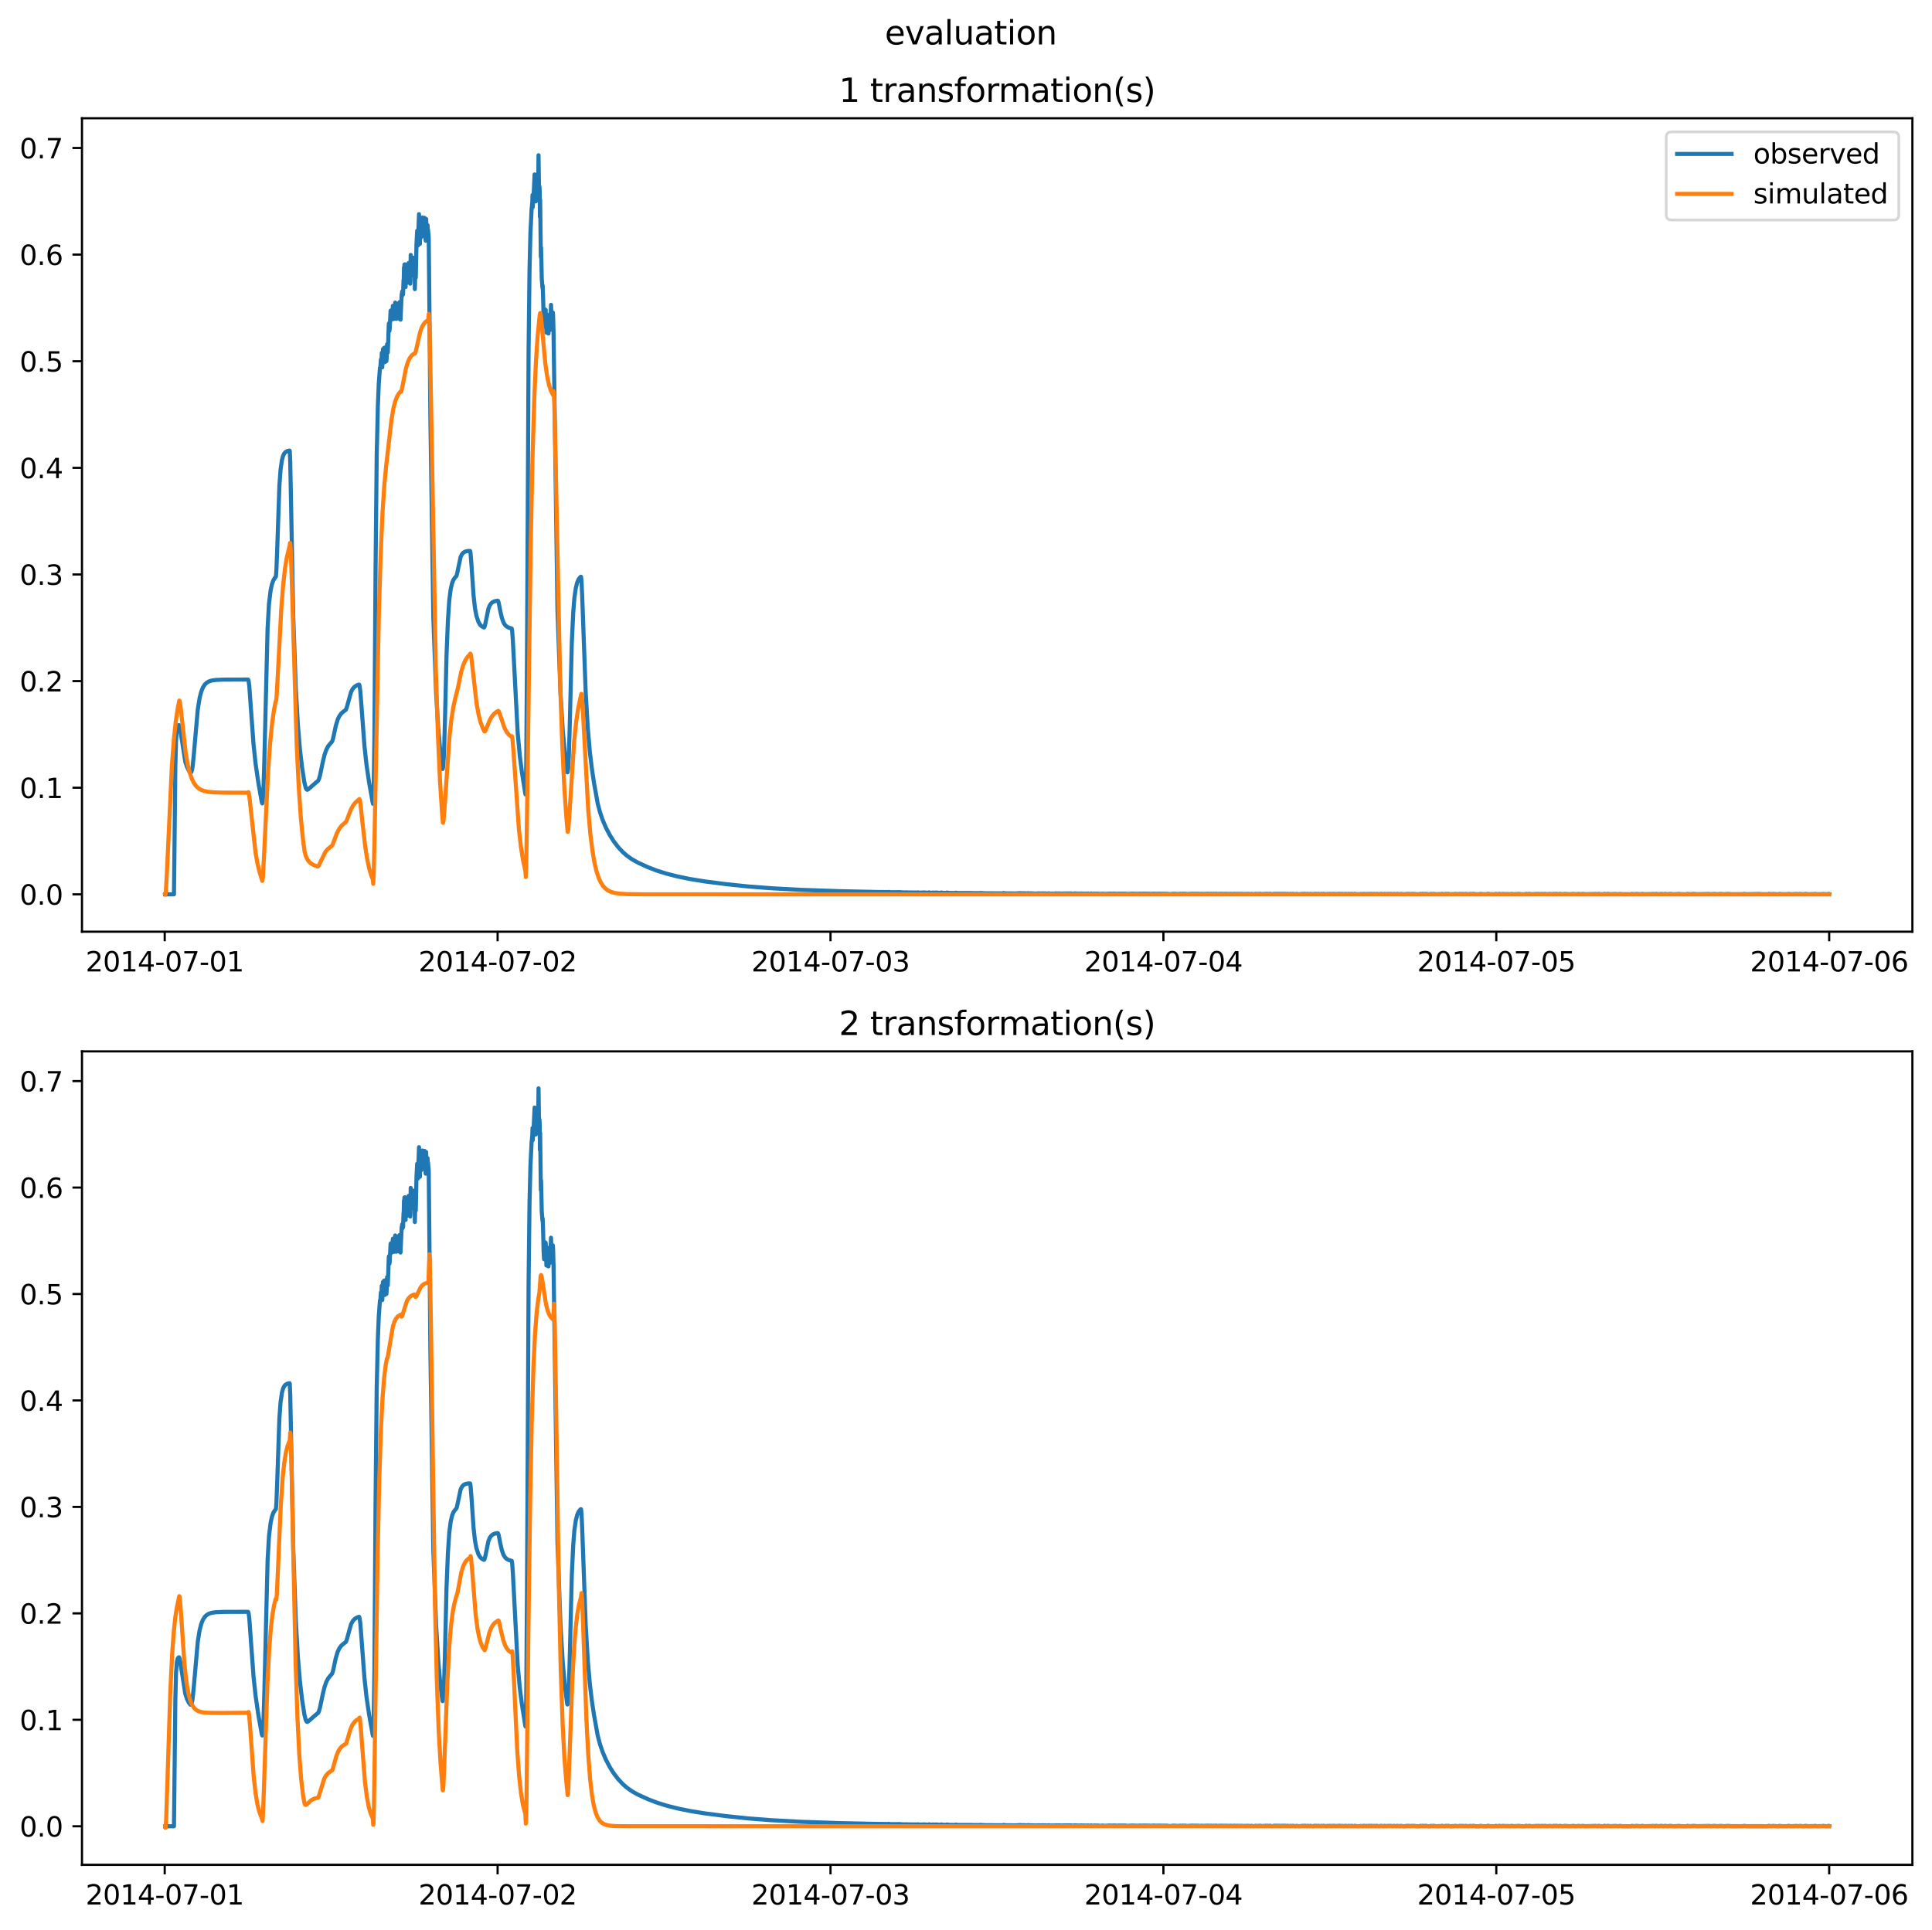 <?xml version="1.0" encoding="utf-8" standalone="no"?>
<!DOCTYPE svg PUBLIC "-//W3C//DTD SVG 1.1//EN"
  "http://www.w3.org/Graphics/SVG/1.1/DTD/svg11.dtd">
<svg xmlns:xlink="http://www.w3.org/1999/xlink" width="709.427pt" height="708.798pt" viewBox="0 0 709.427 708.798" xmlns="http://www.w3.org/2000/svg" version="1.1">
 <defs>
  <style type="text/css">*{stroke-linejoin: round; stroke-linecap: butt}</style>
 </defs>
 <g id="figure_1">
  <g id="patch_1">
   <path d="M 0 708.798 
L 709.427 708.798 
L 709.427 0 
L 0 0 
z
" style="fill: #ffffff"/>
  </g>
  <g id="axes_1">
   <g id="patch_2">
    <path d="M 30.103 342.2 
L 702.227 342.2 
L 702.227 43.44 
L 30.103 43.44 
z
" style="fill: #ffffff"/>
   </g>
   <g id="matplotlib.axis_1">
    <g id="xtick_1">
     <g id="line2d_1">
      <defs>
       <path id="mbca9a9776b" d="M 0 0 
L 0 3.5 
" style="stroke: #000000; stroke-width: 0.8"/>
      </defs>
      <g>
       <use xlink:href="#mbca9a9776b" x="60.484" y="342.2" style="stroke: #000000; stroke-width: 0.8"/>
      </g>
     </g>
     <g id="text_1">
      <!-- 2014-07-01 -->
      <g transform="translate(31.427 356.798) scale(0.1 -0.1)">
       <defs>
        <path id="DejaVuSans-32" d="M 1228 531 
L 3431 531 
L 3431 0 
L 469 0 
L 469 531 
Q 828 903 1448 1529 
Q 2069 2156 2228 2338 
Q 2531 2678 2651 2914 
Q 2772 3150 2772 3378 
Q 2772 3750 2511 3984 
Q 2250 4219 1831 4219 
Q 1534 4219 1204 4116 
Q 875 4013 500 3803 
L 500 4441 
Q 881 4594 1212 4672 
Q 1544 4750 1819 4750 
Q 2544 4750 2975 4387 
Q 3406 4025 3406 3419 
Q 3406 3131 3298 2873 
Q 3191 2616 2906 2266 
Q 2828 2175 2409 1742 
Q 1991 1309 1228 531 
z
" transform="scale(0.016)"/>
        <path id="DejaVuSans-30" d="M 2034 4250 
Q 1547 4250 1301 3770 
Q 1056 3291 1056 2328 
Q 1056 1369 1301 889 
Q 1547 409 2034 409 
Q 2525 409 2770 889 
Q 3016 1369 3016 2328 
Q 3016 3291 2770 3770 
Q 2525 4250 2034 4250 
z
M 2034 4750 
Q 2819 4750 3233 4129 
Q 3647 3509 3647 2328 
Q 3647 1150 3233 529 
Q 2819 -91 2034 -91 
Q 1250 -91 836 529 
Q 422 1150 422 2328 
Q 422 3509 836 4129 
Q 1250 4750 2034 4750 
z
" transform="scale(0.016)"/>
        <path id="DejaVuSans-31" d="M 794 531 
L 1825 531 
L 1825 4091 
L 703 3866 
L 703 4441 
L 1819 4666 
L 2450 4666 
L 2450 531 
L 3481 531 
L 3481 0 
L 794 0 
L 794 531 
z
" transform="scale(0.016)"/>
        <path id="DejaVuSans-34" d="M 2419 4116 
L 825 1625 
L 2419 1625 
L 2419 4116 
z
M 2253 4666 
L 3047 4666 
L 3047 1625 
L 3713 1625 
L 3713 1100 
L 3047 1100 
L 3047 0 
L 2419 0 
L 2419 1100 
L 313 1100 
L 313 1709 
L 2253 4666 
z
" transform="scale(0.016)"/>
        <path id="DejaVuSans-2d" d="M 313 2009 
L 1997 2009 
L 1997 1497 
L 313 1497 
L 313 2009 
z
" transform="scale(0.016)"/>
        <path id="DejaVuSans-37" d="M 525 4666 
L 3525 4666 
L 3525 4397 
L 1831 0 
L 1172 0 
L 2766 4134 
L 525 4134 
L 525 4666 
z
" transform="scale(0.016)"/>
       </defs>
       <use xlink:href="#DejaVuSans-32"/>
       <use xlink:href="#DejaVuSans-30" x="63.623"/>
       <use xlink:href="#DejaVuSans-31" x="127.246"/>
       <use xlink:href="#DejaVuSans-34" x="190.869"/>
       <use xlink:href="#DejaVuSans-2d" x="254.492"/>
       <use xlink:href="#DejaVuSans-30" x="290.576"/>
       <use xlink:href="#DejaVuSans-37" x="354.199"/>
       <use xlink:href="#DejaVuSans-2d" x="417.822"/>
       <use xlink:href="#DejaVuSans-30" x="453.906"/>
       <use xlink:href="#DejaVuSans-31" x="517.529"/>
      </g>
     </g>
    </g>
    <g id="xtick_2">
     <g id="line2d_2">
      <g>
       <use xlink:href="#mbca9a9776b" x="182.723" y="342.2" style="stroke: #000000; stroke-width: 0.8"/>
      </g>
     </g>
     <g id="text_2">
      <!-- 2014-07-02 -->
      <g transform="translate(153.665 356.798) scale(0.1 -0.1)">
       <use xlink:href="#DejaVuSans-32"/>
       <use xlink:href="#DejaVuSans-30" x="63.623"/>
       <use xlink:href="#DejaVuSans-31" x="127.246"/>
       <use xlink:href="#DejaVuSans-34" x="190.869"/>
       <use xlink:href="#DejaVuSans-2d" x="254.492"/>
       <use xlink:href="#DejaVuSans-30" x="290.576"/>
       <use xlink:href="#DejaVuSans-37" x="354.199"/>
       <use xlink:href="#DejaVuSans-2d" x="417.822"/>
       <use xlink:href="#DejaVuSans-30" x="453.906"/>
       <use xlink:href="#DejaVuSans-32" x="517.529"/>
      </g>
     </g>
    </g>
    <g id="xtick_3">
     <g id="line2d_3">
      <g>
       <use xlink:href="#mbca9a9776b" x="304.961" y="342.2" style="stroke: #000000; stroke-width: 0.8"/>
      </g>
     </g>
     <g id="text_3">
      <!-- 2014-07-03 -->
      <g transform="translate(275.903 356.798) scale(0.1 -0.1)">
       <defs>
        <path id="DejaVuSans-33" d="M 2597 2516 
Q 3050 2419 3304 2112 
Q 3559 1806 3559 1356 
Q 3559 666 3084 287 
Q 2609 -91 1734 -91 
Q 1441 -91 1130 -33 
Q 819 25 488 141 
L 488 750 
Q 750 597 1062 519 
Q 1375 441 1716 441 
Q 2309 441 2620 675 
Q 2931 909 2931 1356 
Q 2931 1769 2642 2001 
Q 2353 2234 1838 2234 
L 1294 2234 
L 1294 2753 
L 1863 2753 
Q 2328 2753 2575 2939 
Q 2822 3125 2822 3475 
Q 2822 3834 2567 4026 
Q 2313 4219 1838 4219 
Q 1578 4219 1281 4162 
Q 984 4106 628 3988 
L 628 4550 
Q 988 4650 1302 4700 
Q 1616 4750 1894 4750 
Q 2613 4750 3031 4423 
Q 3450 4097 3450 3541 
Q 3450 3153 3228 2886 
Q 3006 2619 2597 2516 
z
" transform="scale(0.016)"/>
       </defs>
       <use xlink:href="#DejaVuSans-32"/>
       <use xlink:href="#DejaVuSans-30" x="63.623"/>
       <use xlink:href="#DejaVuSans-31" x="127.246"/>
       <use xlink:href="#DejaVuSans-34" x="190.869"/>
       <use xlink:href="#DejaVuSans-2d" x="254.492"/>
       <use xlink:href="#DejaVuSans-30" x="290.576"/>
       <use xlink:href="#DejaVuSans-37" x="354.199"/>
       <use xlink:href="#DejaVuSans-2d" x="417.822"/>
       <use xlink:href="#DejaVuSans-30" x="453.906"/>
       <use xlink:href="#DejaVuSans-33" x="517.529"/>
      </g>
     </g>
    </g>
    <g id="xtick_4">
     <g id="line2d_4">
      <g>
       <use xlink:href="#mbca9a9776b" x="427.199" y="342.2" style="stroke: #000000; stroke-width: 0.8"/>
      </g>
     </g>
     <g id="text_4">
      <!-- 2014-07-04 -->
      <g transform="translate(398.141 356.798) scale(0.1 -0.1)">
       <use xlink:href="#DejaVuSans-32"/>
       <use xlink:href="#DejaVuSans-30" x="63.623"/>
       <use xlink:href="#DejaVuSans-31" x="127.246"/>
       <use xlink:href="#DejaVuSans-34" x="190.869"/>
       <use xlink:href="#DejaVuSans-2d" x="254.492"/>
       <use xlink:href="#DejaVuSans-30" x="290.576"/>
       <use xlink:href="#DejaVuSans-37" x="354.199"/>
       <use xlink:href="#DejaVuSans-2d" x="417.822"/>
       <use xlink:href="#DejaVuSans-30" x="453.906"/>
       <use xlink:href="#DejaVuSans-34" x="517.529"/>
      </g>
     </g>
    </g>
    <g id="xtick_5">
     <g id="line2d_5">
      <g>
       <use xlink:href="#mbca9a9776b" x="549.437" y="342.2" style="stroke: #000000; stroke-width: 0.8"/>
      </g>
     </g>
     <g id="text_5">
      <!-- 2014-07-05 -->
      <g transform="translate(520.38 356.798) scale(0.1 -0.1)">
       <defs>
        <path id="DejaVuSans-35" d="M 691 4666 
L 3169 4666 
L 3169 4134 
L 1269 4134 
L 1269 2991 
Q 1406 3038 1543 3061 
Q 1681 3084 1819 3084 
Q 2600 3084 3056 2656 
Q 3513 2228 3513 1497 
Q 3513 744 3044 326 
Q 2575 -91 1722 -91 
Q 1428 -91 1123 -41 
Q 819 9 494 109 
L 494 744 
Q 775 591 1075 516 
Q 1375 441 1709 441 
Q 2250 441 2565 725 
Q 2881 1009 2881 1497 
Q 2881 1984 2565 2268 
Q 2250 2553 1709 2553 
Q 1456 2553 1204 2497 
Q 953 2441 691 2322 
L 691 4666 
z
" transform="scale(0.016)"/>
       </defs>
       <use xlink:href="#DejaVuSans-32"/>
       <use xlink:href="#DejaVuSans-30" x="63.623"/>
       <use xlink:href="#DejaVuSans-31" x="127.246"/>
       <use xlink:href="#DejaVuSans-34" x="190.869"/>
       <use xlink:href="#DejaVuSans-2d" x="254.492"/>
       <use xlink:href="#DejaVuSans-30" x="290.576"/>
       <use xlink:href="#DejaVuSans-37" x="354.199"/>
       <use xlink:href="#DejaVuSans-2d" x="417.822"/>
       <use xlink:href="#DejaVuSans-30" x="453.906"/>
       <use xlink:href="#DejaVuSans-35" x="517.529"/>
      </g>
     </g>
    </g>
    <g id="xtick_6">
     <g id="line2d_6">
      <g>
       <use xlink:href="#mbca9a9776b" x="671.676" y="342.2" style="stroke: #000000; stroke-width: 0.8"/>
      </g>
     </g>
     <g id="text_6">
      <!-- 2014-07-06 -->
      <g transform="translate(642.618 356.798) scale(0.1 -0.1)">
       <defs>
        <path id="DejaVuSans-36" d="M 2113 2584 
Q 1688 2584 1439 2293 
Q 1191 2003 1191 1497 
Q 1191 994 1439 701 
Q 1688 409 2113 409 
Q 2538 409 2786 701 
Q 3034 994 3034 1497 
Q 3034 2003 2786 2293 
Q 2538 2584 2113 2584 
z
M 3366 4563 
L 3366 3988 
Q 3128 4100 2886 4159 
Q 2644 4219 2406 4219 
Q 1781 4219 1451 3797 
Q 1122 3375 1075 2522 
Q 1259 2794 1537 2939 
Q 1816 3084 2150 3084 
Q 2853 3084 3261 2657 
Q 3669 2231 3669 1497 
Q 3669 778 3244 343 
Q 2819 -91 2113 -91 
Q 1303 -91 875 529 
Q 447 1150 447 2328 
Q 447 3434 972 4092 
Q 1497 4750 2381 4750 
Q 2619 4750 2861 4703 
Q 3103 4656 3366 4563 
z
" transform="scale(0.016)"/>
       </defs>
       <use xlink:href="#DejaVuSans-32"/>
       <use xlink:href="#DejaVuSans-30" x="63.623"/>
       <use xlink:href="#DejaVuSans-31" x="127.246"/>
       <use xlink:href="#DejaVuSans-34" x="190.869"/>
       <use xlink:href="#DejaVuSans-2d" x="254.492"/>
       <use xlink:href="#DejaVuSans-30" x="290.576"/>
       <use xlink:href="#DejaVuSans-37" x="354.199"/>
       <use xlink:href="#DejaVuSans-2d" x="417.822"/>
       <use xlink:href="#DejaVuSans-30" x="453.906"/>
       <use xlink:href="#DejaVuSans-36" x="517.529"/>
      </g>
     </g>
    </g>
   </g>
   <g id="matplotlib.axis_2">
    <g id="ytick_1">
     <g id="line2d_7">
      <defs>
       <path id="ma774755783" d="M 0 0 
L -3.5 0 
" style="stroke: #000000; stroke-width: 0.8"/>
      </defs>
      <g>
       <use xlink:href="#ma774755783" x="30.103" y="328.473" style="stroke: #000000; stroke-width: 0.8"/>
      </g>
     </g>
     <g id="text_7">
      <!-- 0.0 -->
      <g transform="translate(7.2 332.272) scale(0.1 -0.1)">
       <defs>
        <path id="DejaVuSans-2e" d="M 684 794 
L 1344 794 
L 1344 0 
L 684 0 
L 684 794 
z
" transform="scale(0.016)"/>
       </defs>
       <use xlink:href="#DejaVuSans-30"/>
       <use xlink:href="#DejaVuSans-2e" x="63.623"/>
       <use xlink:href="#DejaVuSans-30" x="95.41"/>
      </g>
     </g>
    </g>
    <g id="ytick_2">
     <g id="line2d_8">
      <g>
       <use xlink:href="#ma774755783" x="30.103" y="289.313" style="stroke: #000000; stroke-width: 0.8"/>
      </g>
     </g>
     <g id="text_8">
      <!-- 0.1 -->
      <g transform="translate(7.2 293.112) scale(0.1 -0.1)">
       <use xlink:href="#DejaVuSans-30"/>
       <use xlink:href="#DejaVuSans-2e" x="63.623"/>
       <use xlink:href="#DejaVuSans-31" x="95.41"/>
      </g>
     </g>
    </g>
    <g id="ytick_3">
     <g id="line2d_9">
      <g>
       <use xlink:href="#ma774755783" x="30.103" y="250.153" style="stroke: #000000; stroke-width: 0.8"/>
      </g>
     </g>
     <g id="text_9">
      <!-- 0.2 -->
      <g transform="translate(7.2 253.952) scale(0.1 -0.1)">
       <use xlink:href="#DejaVuSans-30"/>
       <use xlink:href="#DejaVuSans-2e" x="63.623"/>
       <use xlink:href="#DejaVuSans-32" x="95.41"/>
      </g>
     </g>
    </g>
    <g id="ytick_4">
     <g id="line2d_10">
      <g>
       <use xlink:href="#ma774755783" x="30.103" y="210.993" style="stroke: #000000; stroke-width: 0.8"/>
      </g>
     </g>
     <g id="text_10">
      <!-- 0.3 -->
      <g transform="translate(7.2 214.792) scale(0.1 -0.1)">
       <use xlink:href="#DejaVuSans-30"/>
       <use xlink:href="#DejaVuSans-2e" x="63.623"/>
       <use xlink:href="#DejaVuSans-33" x="95.41"/>
      </g>
     </g>
    </g>
    <g id="ytick_5">
     <g id="line2d_11">
      <g>
       <use xlink:href="#ma774755783" x="30.103" y="171.832" style="stroke: #000000; stroke-width: 0.8"/>
      </g>
     </g>
     <g id="text_11">
      <!-- 0.4 -->
      <g transform="translate(7.2 175.632) scale(0.1 -0.1)">
       <use xlink:href="#DejaVuSans-30"/>
       <use xlink:href="#DejaVuSans-2e" x="63.623"/>
       <use xlink:href="#DejaVuSans-34" x="95.41"/>
      </g>
     </g>
    </g>
    <g id="ytick_6">
     <g id="line2d_12">
      <g>
       <use xlink:href="#ma774755783" x="30.103" y="132.672" style="stroke: #000000; stroke-width: 0.8"/>
      </g>
     </g>
     <g id="text_12">
      <!-- 0.5 -->
      <g transform="translate(7.2 136.471) scale(0.1 -0.1)">
       <use xlink:href="#DejaVuSans-30"/>
       <use xlink:href="#DejaVuSans-2e" x="63.623"/>
       <use xlink:href="#DejaVuSans-35" x="95.41"/>
      </g>
     </g>
    </g>
    <g id="ytick_7">
     <g id="line2d_13">
      <g>
       <use xlink:href="#ma774755783" x="30.103" y="93.512" style="stroke: #000000; stroke-width: 0.8"/>
      </g>
     </g>
     <g id="text_13">
      <!-- 0.6 -->
      <g transform="translate(7.2 97.311) scale(0.1 -0.1)">
       <use xlink:href="#DejaVuSans-30"/>
       <use xlink:href="#DejaVuSans-2e" x="63.623"/>
       <use xlink:href="#DejaVuSans-36" x="95.41"/>
      </g>
     </g>
    </g>
    <g id="ytick_8">
     <g id="line2d_14">
      <g>
       <use xlink:href="#ma774755783" x="30.103" y="54.352" style="stroke: #000000; stroke-width: 0.8"/>
      </g>
     </g>
     <g id="text_14">
      <!-- 0.7 -->
      <g transform="translate(7.2 58.151) scale(0.1 -0.1)">
       <use xlink:href="#DejaVuSans-30"/>
       <use xlink:href="#DejaVuSans-2e" x="63.623"/>
       <use xlink:href="#DejaVuSans-37" x="95.41"/>
      </g>
     </g>
    </g>
   </g>
   <g id="line2d_15">
    <path d="M 60.654 328.473 
L 63.88 328.473 
L 64.05 312.873 
L 64.389 281.534 
L 64.644 271.862 
L 64.983 267.785 
L 65.238 266.844 
L 65.578 266.349 
L 65.747 266.32 
L 65.917 266.661 
L 66.172 267.854 
L 68.039 279.745 
L 68.634 281.58 
L 69.313 282.98 
L 69.907 283.738 
L 70.077 283.756 
L 70.247 283.583 
L 70.501 282.811 
L 70.756 281.327 
L 71.18 277 
L 72.623 260.552 
L 73.302 256.356 
L 73.897 254.05 
L 74.491 252.546 
L 75.17 251.46 
L 75.934 250.723 
L 76.783 250.247 
L 77.886 249.919 
L 79.414 249.717 
L 82.216 249.61 
L 91.044 249.584 
L 91.129 249.611 
L 91.299 250.158 
L 91.553 252.161 
L 92.063 259.225 
L 93.081 273.259 
L 93.845 280.459 
L 94.864 287.441 
L 96.137 294.657 
L 96.307 295.088 
L 96.477 294.233 
L 96.731 290.251 
L 97.071 279.219 
L 98.259 230.708 
L 98.769 221.788 
L 99.363 216.875 
L 99.872 214.526 
L 100.382 213.149 
L 100.891 212.319 
L 101.315 211.767 
L 101.485 209.592 
L 101.74 203.272 
L 102.589 178.464 
L 103.013 172.568 
L 103.522 169.001 
L 103.947 167.438 
L 104.371 166.563 
L 104.881 166.005 
L 105.475 165.677 
L 106.324 165.48 
L 106.409 165.744 
L 106.578 169.853 
L 106.918 187.209 
L 107.682 226.5 
L 108.616 252.703 
L 109.38 266.241 
L 110.144 275.278 
L 110.908 281.792 
L 111.757 287.306 
L 112.266 289.373 
L 112.605 289.999 
L 112.86 290.079 
L 113.2 289.88 
L 116.171 287.276 
L 116.765 286.852 
L 117.105 286.187 
L 117.529 284.707 
L 118.463 280.181 
L 119.142 277.323 
L 119.821 275.365 
L 120.5 274.066 
L 121.264 273.12 
L 121.943 272.35 
L 122.283 271.357 
L 122.792 268.998 
L 123.301 266.617 
L 123.98 264.329 
L 124.575 263.067 
L 125.339 262.019 
L 126.103 261.359 
L 127.036 260.64 
L 127.376 259.68 
L 128.904 254.157 
L 129.498 253.044 
L 130.177 252.258 
L 130.941 251.74 
L 131.79 251.422 
L 131.875 251.426 
L 132.045 251.897 
L 132.299 253.756 
L 132.724 259.198 
L 133.827 273.981 
L 134.591 281.004 
L 135.525 287.356 
L 136.883 294.994 
L 136.968 295.228 
L 137.053 294.532 
L 137.223 289.348 
L 137.478 271.18 
L 137.902 209.433 
L 138.326 167.284 
L 138.751 149.062 
L 139.09 140.85 
L 139.515 135.063 
L 139.6 135.182 
L 139.685 134.693 
L 139.854 132.059 
L 140.024 133.761 
L 140.194 129.606 
L 140.279 131.122 
L 140.364 134.916 
L 140.618 128.241 
L 140.873 133.148 
L 141.043 127.747 
L 141.128 128.044 
L 141.382 132.988 
L 141.637 127.53 
L 141.892 132.628 
L 141.977 131.49 
L 142.146 126.407 
L 142.231 126.831 
L 142.401 129.486 
L 142.571 124.794 
L 142.741 119.409 
L 142.825 118.748 
L 142.995 121.558 
L 143.08 120.967 
L 143.42 114.189 
L 143.505 114.045 
L 143.674 116.078 
L 143.759 117.484 
L 143.844 117.3 
L 143.929 116.893 
L 144.269 112.318 
L 144.523 114.939 
L 144.608 117.156 
L 144.693 115.762 
L 144.778 116.339 
L 145.117 111.117 
L 145.457 117.113 
L 145.881 111.607 
L 145.966 111.776 
L 146.221 116.983 
L 146.561 111.19 
L 146.645 113.288 
L 146.73 110.953 
L 146.9 114.211 
L 146.985 112.91 
L 147.07 117.415 
L 147.494 108.051 
L 147.579 108.879 
L 147.664 107.052 
L 147.749 107.953 
L 147.919 107.157 
L 148.004 108.149 
L 148.173 102.891 
L 148.258 102.671 
L 148.343 98.281 
L 148.428 98.866 
L 148.513 97.15 
L 148.598 99.334 
L 148.683 97.075 
L 148.937 105.419 
L 149.107 98.008 
L 149.192 99.004 
L 149.277 97.642 
L 149.362 99.283 
L 149.447 99.247 
L 149.532 99.058 
L 149.616 97.398 
L 149.701 98.423 
L 149.786 103.793 
L 150.041 96.567 
L 150.126 97.824 
L 150.211 97.577 
L 150.296 96.598 
L 150.465 99.833 
L 150.55 98.713 
L 150.635 104.189 
L 150.72 103.132 
L 150.805 93.628 
L 150.89 99.688 
L 151.06 94.294 
L 151.229 101.169 
L 151.314 96.826 
L 151.484 100.379 
L 151.654 98.015 
L 151.824 94.683 
L 151.908 95.979 
L 151.993 99.158 
L 152.078 97.405 
L 152.163 98.106 
L 152.248 96.013 
L 152.333 106.195 
L 152.503 99.594 
L 152.588 96.346 
L 152.672 101.979 
L 152.927 89.675 
L 153.182 84.752 
L 153.267 88.005 
L 153.352 87.976 
L 153.436 90.206 
L 153.606 85.341 
L 153.861 78.661 
L 154.031 87.861 
L 154.2 89.551 
L 154.285 80.878 
L 154.37 82.596 
L 154.54 81.592 
L 154.625 83.161 
L 154.71 87.077 
L 154.795 86.916 
L 154.88 85.73 
L 155.134 79.873 
L 155.219 80.083 
L 155.474 85.52 
L 155.644 86.384 
L 155.898 80.01 
L 156.153 87.176 
L 156.238 87.381 
L 156.323 88.408 
L 156.492 80.45 
L 156.577 84.602 
L 156.662 83.987 
L 156.832 84.167 
L 156.917 84.941 
L 157.002 82.707 
L 157.087 86.335 
L 157.171 84.341 
L 157.426 87.237 
L 157.766 122.289 
L 158.02 152.451 
L 159.124 227.057 
L 160.143 254.501 
L 160.907 267.336 
L 161.671 275.989 
L 162.435 282.234 
L 162.519 282.446 
L 162.604 282.289 
L 162.774 281.073 
L 163.029 276.885 
L 163.368 265.599 
L 163.963 240.686 
L 164.472 227.937 
L 164.981 220.383 
L 165.49 216.431 
L 166 214.214 
L 166.509 212.935 
L 167.103 212.096 
L 167.613 211.55 
L 167.867 210.587 
L 169.141 204.557 
L 169.65 203.543 
L 170.159 202.976 
L 170.838 202.589 
L 171.772 202.363 
L 172.621 202.345 
L 172.791 203.295 
L 173.13 207.541 
L 173.894 218.764 
L 174.404 223.297 
L 174.913 226.089 
L 175.677 228.415 
L 176.271 229.431 
L 176.865 230.028 
L 177.629 230.463 
L 177.799 230.425 
L 177.969 230.088 
L 178.309 228.661 
L 179.327 223.613 
L 179.836 222.365 
L 180.346 221.627 
L 180.94 221.133 
L 181.704 220.807 
L 182.723 220.617 
L 182.892 220.728 
L 183.147 221.484 
L 183.656 224.176 
L 184.251 226.827 
L 184.845 228.541 
L 185.439 229.537 
L 186.033 230.113 
L 186.797 230.522 
L 187.901 230.837 
L 188.071 231.823 
L 188.325 235.364 
L 190.108 269.364 
L 190.872 277.616 
L 191.636 283.59 
L 192.909 291.606 
L 192.994 291.804 
L 193.079 290.186 
L 193.249 279.679 
L 193.503 243.11 
L 194.098 128.297 
L 194.437 99.22 
L 194.777 85.462 
L 195.201 76.857 
L 195.456 74.326 
L 195.541 71.624 
L 195.626 76.073 
L 195.795 72.913 
L 195.88 73.142 
L 196.305 64.065 
L 196.39 64.1 
L 196.644 73.917 
L 196.729 73.971 
L 196.984 67.818 
L 197.154 67.741 
L 197.323 70.903 
L 197.408 71.914 
L 197.663 64.868 
L 197.748 57.02 
L 197.918 68.999 
L 198.002 69.297 
L 198.087 68.521 
L 198.172 69.958 
L 198.257 79.629 
L 198.342 73.316 
L 198.597 94.396 
L 198.682 90.906 
L 198.936 102.366 
L 199.191 105.699 
L 199.276 104.927 
L 199.446 110.039 
L 199.615 117.09 
L 199.785 119.862 
L 199.87 118.818 
L 200.125 113.623 
L 200.21 117.781 
L 200.379 113.829 
L 200.464 120.284 
L 200.549 118.968 
L 200.634 122.172 
L 200.719 115.935 
L 200.804 116.972 
L 200.889 115.55 
L 201.058 116.468 
L 201.228 122.403 
L 201.313 121.521 
L 201.398 122.504 
L 201.653 117.146 
L 201.738 117.441 
L 201.822 121.093 
L 201.907 118.791 
L 201.992 121.184 
L 202.332 111.959 
L 202.502 116.456 
L 202.586 116.1 
L 202.671 120.717 
L 202.756 120.02 
L 202.841 119.724 
L 203.011 114.783 
L 203.096 116.092 
L 203.265 122.402 
L 204.709 224.099 
L 205.812 254.563 
L 206.661 268.463 
L 207.425 276.826 
L 208.274 283.538 
L 208.359 283.671 
L 208.444 283.507 
L 208.613 282.283 
L 208.868 278.016 
L 209.208 266.609 
L 209.972 235.954 
L 210.481 225.129 
L 210.905 219.705 
L 211.415 216.07 
L 211.924 214.01 
L 212.433 212.823 
L 212.943 212.12 
L 213.282 211.817 
L 213.367 211.874 
L 213.537 213.582 
L 213.792 219.318 
L 215.065 254.276 
L 215.829 267.389 
L 216.593 276.166 
L 217.357 282.5 
L 218.121 287.566 
L 219.479 295.133 
L 220.328 298.346 
L 221.262 301.083 
L 222.535 304.078 
L 223.893 306.662 
L 225.336 308.97 
L 226.949 311.09 
L 228.647 312.918 
L 230.26 314.332 
L 232.042 315.592 
L 234.165 316.787 
L 237.9 318.505 
L 241.125 319.748 
L 244.606 320.846 
L 248.765 321.909 
L 253.349 322.848 
L 258.782 323.731 
L 266.677 324.746 
L 274.826 325.595 
L 283.145 326.236 
L 293.671 326.809 
L 308.526 327.319 
L 322.023 327.607 
L 326.353 327.643 
L 326.438 327.571 
L 326.607 327.676 
L 327.626 327.701 
L 330.682 327.668 
L 330.852 327.746 
L 331.276 327.749 
L 332.634 327.775 
L 332.804 327.735 
L 333.144 327.784 
L 336.03 327.81 
L 336.964 327.824 
L 337.048 327.74 
L 337.303 327.843 
L 338.067 327.847 
L 339.68 327.781 
L 339.85 327.857 
L 340.868 327.879 
L 341.123 327.748 
L 341.378 327.876 
L 342.566 327.888 
L 342.651 327.807 
L 342.906 327.906 
L 343.585 327.822 
L 343.755 327.908 
L 344.094 327.807 
L 344.349 327.892 
L 344.773 327.922 
L 345.622 327.886 
L 345.707 327.801 
L 345.877 327.924 
L 346.047 327.891 
L 346.216 327.921 
L 346.386 327.909 
L 346.726 327.942 
L 347.575 327.933 
L 347.659 327.832 
L 347.829 327.846 
L 348.508 327.96 
L 350.885 327.993 
L 350.97 327.87 
L 351.055 327.94 
L 351.394 327.955 
L 351.819 327.995 
L 356.488 328.004 
L 356.742 328.043 
L 356.912 327.973 
L 357.167 328.042 
L 358.78 328.023 
L 358.949 328.034 
L 359.459 328.062 
L 359.968 327.964 
L 360.138 327.993 
L 361.581 328.079 
L 367.438 328.115 
L 368.372 328.125 
L 368.457 327.994 
L 368.542 328.061 
L 368.712 328.04 
L 369.476 328.125 
L 372.616 328.141 
L 373.041 328.154 
L 373.296 328.14 
L 374.229 328.056 
L 374.399 328.044 
L 375.842 328.12 
L 376.012 328.059 
L 376.267 328.148 
L 376.436 328.127 
L 376.861 328.131 
L 377.031 328.115 
L 377.285 328.198 
L 377.455 328.123 
L 377.625 328.05 
L 377.879 328.18 
L 378.049 328.116 
L 378.389 328.167 
L 378.559 328.095 
L 378.898 328.19 
L 378.983 328.191 
L 379.153 328.124 
L 379.323 328.18 
L 379.492 328.133 
L 379.832 328.206 
L 380.766 328.157 
L 381.02 328.211 
L 381.19 328.117 
L 382.548 328.183 
L 382.718 328.116 
L 382.973 328.187 
L 383.227 328.141 
L 383.567 328.195 
L 383.737 328.114 
L 384.161 328.238 
L 384.331 328.193 
L 385.18 328.114 
L 385.519 328.21 
L 387.132 328.207 
L 387.472 328.245 
L 387.642 328.115 
L 387.896 328.23 
L 388.151 328.146 
L 388.321 328.164 
L 388.49 328.207 
L 388.66 328.143 
L 388.83 328.166 
L 389 328.15 
L 389.17 328.232 
L 389.339 328.148 
L 389.594 328.266 
L 389.764 328.22 
L 389.849 328.266 
L 390.018 328.19 
L 390.273 328.172 
L 390.528 328.254 
L 390.867 328.135 
L 391.207 328.23 
L 391.377 328.162 
L 391.631 328.176 
L 392.056 328.152 
L 392.141 328.196 
L 392.31 328.123 
L 392.565 328.204 
L 392.735 328.168 
L 392.989 328.173 
L 393.414 328.162 
L 393.838 328.258 
L 394.263 328.207 
L 394.517 328.234 
L 394.687 328.121 
L 395.027 328.255 
L 395.197 328.16 
L 395.536 328.278 
L 395.706 328.193 
L 395.876 328.204 
L 396.045 328.182 
L 396.3 328.277 
L 396.47 328.203 
L 396.64 328.227 
L 396.809 328.184 
L 396.979 328.256 
L 397.149 328.162 
L 397.573 328.275 
L 397.743 328.187 
L 398.677 328.242 
L 398.847 328.254 
L 399.016 328.202 
L 399.271 328.217 
L 399.441 328.221 
L 399.611 328.178 
L 399.95 328.281 
L 400.375 328.319 
L 400.629 328.147 
L 401.054 328.275 
L 401.648 328.286 
L 401.818 328.182 
L 402.157 328.308 
L 402.327 328.213 
L 402.582 328.303 
L 402.752 328.207 
L 403.006 328.299 
L 403.176 328.21 
L 403.6 328.31 
L 404.364 328.285 
L 404.534 328.232 
L 404.789 328.291 
L 404.959 328.214 
L 405.468 328.313 
L 406.741 328.272 
L 406.911 328.207 
L 407.081 328.224 
L 407.251 328.199 
L 407.505 328.294 
L 407.675 328.19 
L 408.015 328.307 
L 408.184 328.233 
L 408.439 328.27 
L 408.694 328.201 
L 408.948 328.313 
L 409.118 328.196 
L 409.458 328.307 
L 409.627 328.209 
L 410.137 328.325 
L 410.476 328.251 
L 410.646 328.226 
L 410.986 328.244 
L 411.155 328.239 
L 411.41 328.291 
L 411.58 328.199 
L 412.004 328.289 
L 412.174 328.219 
L 412.429 328.216 
L 412.599 328.225 
L 412.768 328.275 
L 412.938 328.208 
L 413.278 328.26 
L 413.447 328.236 
L 414.042 328.349 
L 414.466 328.282 
L 414.721 328.308 
L 414.89 328.255 
L 415.145 328.264 
L 415.315 328.229 
L 415.57 328.314 
L 415.739 328.206 
L 415.994 328.274 
L 416.164 328.217 
L 416.588 328.283 
L 416.758 328.25 
L 417.098 328.276 
L 417.267 328.249 
L 417.692 328.33 
L 418.116 328.25 
L 418.371 328.291 
L 418.541 328.22 
L 418.88 328.283 
L 419.05 328.236 
L 419.474 328.278 
L 419.644 328.225 
L 419.984 328.252 
L 420.154 328.232 
L 420.493 328.32 
L 420.663 328.21 
L 421.087 328.345 
L 421.257 328.236 
L 421.512 328.276 
L 421.681 328.228 
L 422.106 328.296 
L 422.276 328.256 
L 422.7 328.363 
L 422.955 328.255 
L 423.294 328.347 
L 423.464 328.22 
L 423.804 328.294 
L 423.973 328.225 
L 424.398 328.323 
L 424.568 328.251 
L 425.077 328.319 
L 425.247 328.243 
L 425.586 328.274 
L 425.756 328.243 
L 426.096 328.251 
L 426.35 328.292 
L 426.605 328.355 
L 426.775 328.252 
L 427.199 328.315 
L 427.369 328.257 
L 427.709 328.277 
L 427.878 328.267 
L 428.303 328.37 
L 428.472 328.254 
L 429.152 328.382 
L 430.085 328.362 
L 430.425 328.301 
L 430.764 328.297 
L 430.934 328.253 
L 431.359 328.308 
L 431.528 328.272 
L 432.038 328.35 
L 432.972 328.317 
L 433.226 328.367 
L 433.396 328.261 
L 433.905 328.381 
L 434.075 328.268 
L 434.415 328.357 
L 434.584 328.246 
L 435.094 328.393 
L 435.264 328.258 
L 435.858 328.387 
L 436.282 328.328 
L 436.707 328.333 
L 436.876 328.299 
L 437.216 328.281 
L 437.386 328.266 
L 437.81 328.345 
L 437.98 328.239 
L 438.489 328.364 
L 438.659 328.257 
L 439.168 328.377 
L 439.338 328.26 
L 439.763 328.352 
L 439.932 328.263 
L 440.611 328.391 
L 440.781 328.325 
L 440.951 328.298 
L 441.375 328.302 
L 441.545 328.284 
L 442.139 328.401 
L 442.394 328.283 
L 442.819 328.307 
L 442.988 328.274 
L 443.328 328.36 
L 443.498 328.251 
L 444.007 328.371 
L 444.177 328.279 
L 444.601 328.374 
L 444.771 328.275 
L 445.365 328.399 
L 445.535 328.287 
L 445.959 328.308 
L 446.214 328.322 
L 446.384 328.359 
L 446.554 328.256 
L 447.148 328.392 
L 447.402 328.3 
L 447.827 328.387 
L 447.997 328.272 
L 448.506 328.384 
L 448.676 328.269 
L 449.185 328.403 
L 449.355 328.298 
L 449.694 328.344 
L 449.864 328.277 
L 450.374 328.343 
L 450.543 328.286 
L 451.222 328.412 
L 451.392 328.297 
L 451.817 328.356 
L 451.986 328.282 
L 452.665 328.411 
L 452.835 328.295 
L 453.26 328.37 
L 453.429 328.279 
L 454.109 328.41 
L 454.278 328.286 
L 454.957 328.394 
L 455.127 328.298 
L 455.721 328.402 
L 455.891 328.293 
L 456.655 328.422 
L 456.91 328.316 
L 457.504 328.439 
L 457.674 328.312 
L 458.268 328.353 
L 458.438 328.311 
L 459.287 328.43 
L 459.456 328.31 
L 460.305 328.439 
L 460.815 328.358 
L 461.069 328.294 
L 461.324 328.324 
L 462.003 328.408 
L 462.173 328.309 
L 462.597 328.388 
L 462.767 328.284 
L 463.531 328.419 
L 463.871 328.337 
L 464.465 328.422 
L 464.635 328.284 
L 465.144 328.392 
L 465.314 328.281 
L 466.078 328.406 
L 466.248 328.272 
L 467.096 328.435 
L 467.606 328.331 
L 467.86 328.38 
L 468.03 328.265 
L 468.539 328.383 
L 468.709 328.288 
L 469.134 328.336 
L 469.303 328.285 
L 469.813 328.324 
L 469.983 328.306 
L 470.407 328.443 
L 470.577 328.289 
L 471.086 328.394 
L 471.256 328.281 
L 471.765 328.345 
L 471.935 328.288 
L 472.614 328.412 
L 472.784 328.3 
L 473.633 328.428 
L 473.887 328.31 
L 474.567 328.393 
L 474.736 328.31 
L 475.67 328.435 
L 475.84 328.442 
L 476.01 328.326 
L 477.028 328.441 
L 477.622 328.39 
L 477.792 328.337 
L 478.302 328.398 
L 478.471 328.292 
L 479.066 328.405 
L 479.235 328.293 
L 479.999 328.445 
L 480.169 328.31 
L 480.933 328.426 
L 481.103 328.311 
L 482.037 328.437 
L 482.291 328.449 
L 482.461 328.326 
L 482.97 328.335 
L 483.14 328.308 
L 483.904 328.395 
L 484.074 328.304 
L 485.008 328.435 
L 485.262 328.318 
L 485.857 328.399 
L 486.026 328.308 
L 486.96 328.435 
L 487.215 328.444 
L 487.385 328.324 
L 488.064 328.407 
L 488.233 328.314 
L 488.913 328.421 
L 489.082 328.318 
L 489.677 328.379 
L 489.846 328.301 
L 490.44 328.382 
L 490.78 328.398 
L 491.035 328.346 
L 491.204 328.314 
L 491.714 328.404 
L 491.884 328.286 
L 492.563 328.411 
L 492.817 328.314 
L 493.496 328.441 
L 493.666 328.388 
L 493.921 328.315 
L 494.176 328.339 
L 495.024 328.43 
L 495.194 328.319 
L 496.043 328.433 
L 496.213 328.307 
L 497.062 328.43 
L 497.232 328.432 
L 497.401 328.311 
L 498.335 328.434 
L 499.354 328.415 
L 499.523 328.355 
L 500.457 328.418 
L 500.542 328.425 
L 500.712 328.3 
L 501.476 328.423 
L 501.815 328.337 
L 502.495 328.424 
L 502.664 328.307 
L 503.343 328.418 
L 503.513 328.302 
L 504.277 328.424 
L 504.532 328.323 
L 505.296 328.427 
L 505.466 328.317 
L 506.23 328.428 
L 506.484 328.396 
L 506.909 328.432 
L 507.078 328.306 
L 508.012 328.434 
L 508.182 328.445 
L 508.352 328.321 
L 509.031 328.423 
L 509.201 328.382 
L 509.54 328.378 
L 509.71 328.326 
L 510.389 328.379 
L 510.559 328.32 
L 511.493 328.435 
L 511.662 328.34 
L 511.917 328.348 
L 512.851 328.437 
L 513.021 328.314 
L 513.869 328.431 
L 514.124 328.433 
L 514.294 328.323 
L 515.228 328.435 
L 516.161 328.441 
L 516.331 328.333 
L 516.925 328.404 
L 517.095 328.31 
L 517.944 328.432 
L 518.114 328.379 
L 518.284 328.327 
L 518.963 328.365 
L 519.133 328.321 
L 520.066 328.435 
L 521.425 328.435 
L 521.594 328.315 
L 522.273 328.421 
L 522.443 328.305 
L 523.292 328.43 
L 523.462 328.303 
L 524.311 328.428 
L 525.244 328.446 
L 525.414 328.317 
L 526.178 328.428 
L 526.348 328.313 
L 527.197 328.431 
L 529.234 328.407 
L 529.404 328.318 
L 530.253 328.433 
L 530.677 328.424 
L 530.847 328.319 
L 531.526 328.417 
L 531.696 328.306 
L 532.63 328.46 
L 532.969 328.417 
L 533.903 328.42 
L 534.243 328.351 
L 534.412 328.327 
L 535.176 328.434 
L 535.431 328.409 
L 535.855 328.369 
L 536.025 328.322 
L 536.789 328.413 
L 536.959 328.322 
L 537.893 328.435 
L 538.147 328.33 
L 539.081 328.436 
L 539.59 328.396 
L 539.76 328.324 
L 540.694 328.435 
L 540.864 328.312 
L 541.798 328.434 
L 543.41 328.454 
L 543.58 328.318 
L 544.514 328.434 
L 546.127 328.442 
L 546.297 328.31 
L 547.23 328.434 
L 548.928 328.443 
L 549.183 328.333 
L 550.117 328.436 
L 550.286 328.438 
L 550.456 328.314 
L 551.39 328.434 
L 551.814 328.34 
L 552.069 328.351 
L 552.918 328.405 
L 553.512 328.378 
L 554.7 328.444 
L 554.87 328.362 
L 555.04 328.332 
L 555.974 328.436 
L 557.502 328.355 
L 557.672 328.333 
L 558.605 328.437 
L 560.133 328.441 
L 560.303 328.309 
L 561.237 328.434 
L 561.322 328.42 
L 561.491 328.316 
L 562.425 328.435 
L 563.868 328.382 
L 564.038 328.328 
L 564.717 328.421 
L 564.887 328.322 
L 565.821 328.435 
L 565.991 328.369 
L 566.16 328.327 
L 567.009 328.431 
L 567.179 328.324 
L 568.113 328.435 
L 568.877 328.359 
L 569.131 328.357 
L 570.235 328.439 
L 570.32 328.44 
L 570.49 328.313 
L 571.169 328.421 
L 571.338 328.309 
L 572.272 328.433 
L 572.527 328.436 
L 572.697 328.322 
L 573.63 328.435 
L 574.819 328.336 
L 575.243 328.389 
L 576.432 328.435 
L 577.365 328.388 
L 577.535 328.326 
L 578.469 328.435 
L 579.403 328.385 
L 579.573 328.334 
L 580.506 328.435 
L 580.931 328.373 
L 581.101 328.332 
L 582.034 328.435 
L 585.515 328.363 
L 585.684 328.334 
L 586.618 328.435 
L 586.788 328.436 
L 586.958 328.311 
L 587.807 328.429 
L 588.91 328.442 
L 589.08 328.316 
L 589.929 328.431 
L 590.184 328.384 
L 590.353 328.322 
L 591.287 328.435 
L 592.9 328.37 
L 593.155 328.363 
L 594.258 328.439 
L 594.598 328.396 
L 594.767 328.337 
L 595.786 328.436 
L 599.012 328.445 
L 599.182 328.329 
L 600.115 328.435 
L 600.879 328.34 
L 601.134 328.351 
L 602.153 328.434 
L 602.747 328.432 
L 602.917 328.327 
L 603.85 328.435 
L 606.652 328.386 
L 606.822 328.339 
L 607.84 328.432 
L 608.01 328.32 
L 608.944 328.434 
L 609.793 328.359 
L 609.962 328.333 
L 610.981 328.436 
L 611.151 328.434 
L 611.321 328.327 
L 612.254 328.435 
L 613.188 328.356 
L 613.358 328.33 
L 614.292 328.435 
L 616.159 328.395 
L 616.329 328.332 
L 617.263 328.434 
L 619.385 328.453 
L 619.555 328.325 
L 620.488 328.434 
L 621.847 328.343 
L 622.101 328.353 
L 623.12 328.434 
L 627.195 328.367 
L 627.364 328.342 
L 628.298 328.435 
L 629.402 328.349 
L 629.656 328.359 
L 630.675 328.437 
L 631.694 328.355 
L 631.948 328.36 
L 633.052 328.437 
L 634.495 328.348 
L 634.75 328.358 
L 635.768 328.436 
L 640.182 328.43 
L 640.352 328.324 
L 641.286 328.434 
L 645.785 328.357 
L 646.04 328.361 
L 647.058 328.434 
L 649.265 328.441 
L 649.435 328.315 
L 650.369 328.434 
L 651.048 328.352 
L 651.303 328.362 
L 652.321 328.438 
L 653.17 328.447 
L 653.34 328.32 
L 654.274 328.434 
L 656.481 328.421 
L 656.651 328.335 
L 657.669 328.437 
L 659.197 328.398 
L 659.367 328.337 
L 660.386 328.436 
L 660.725 328.362 
L 660.98 328.358 
L 661.998 328.435 
L 662.762 328.439 
L 662.932 328.316 
L 663.866 328.434 
L 666.158 328.398 
L 666.328 328.333 
L 667.262 328.435 
L 669.214 328.403 
L 669.384 328.334 
L 670.317 328.435 
L 671.251 328.442 
L 671.421 328.315 
L 671.676 328.37 
L 671.676 328.37 
" clip-path="url(#p2d23142069)" style="fill: none; stroke: #1f77b4; stroke-width: 1.5; stroke-linecap: square"/>
   </g>
   <g id="line2d_16">
    <path d="M 60.654 328.473 
L 60.739 328.62 
L 60.909 327.373 
L 61.248 321.29 
L 63.116 281.311 
L 63.88 271.213 
L 64.559 264.849 
L 65.238 260.293 
L 65.832 257.302 
L 65.917 257.346 
L 66.087 257.993 
L 66.427 260.634 
L 68.209 276.706 
L 68.973 281.029 
L 69.737 284.069 
L 70.501 286.194 
L 71.265 287.679 
L 72.029 288.717 
L 72.878 289.51 
L 73.812 290.085 
L 74.915 290.51 
L 76.358 290.819 
L 78.481 291.022 
L 82.301 291.123 
L 91.044 291.156 
L 91.214 290.947 
L 91.384 291.435 
L 91.723 293.952 
L 93.845 313.252 
L 94.609 317.458 
L 95.373 320.503 
L 96.307 323.542 
L 96.392 323.297 
L 96.562 321.617 
L 96.986 313.569 
L 98.429 283.549 
L 99.193 272.819 
L 99.957 265.307 
L 100.636 260.621 
L 101.231 257.612 
L 101.4 257.377 
L 101.57 255.799 
L 101.994 248.261 
L 103.268 223.957 
L 103.947 215.174 
L 104.626 209.023 
L 105.305 204.797 
L 105.984 201.919 
L 106.409 200.184 
L 106.494 199.406 
L 106.578 199.592 
L 106.748 201.853 
L 107.088 211.445 
L 108.955 273.729 
L 109.719 289.39 
L 110.483 300.489 
L 111.247 308.367 
L 111.841 312.685 
L 112.351 314.562 
L 112.86 315.642 
L 113.539 316.544 
L 114.388 317.266 
L 115.407 317.821 
L 116.68 318.287 
L 116.85 318.2 
L 117.189 317.639 
L 119.481 312.873 
L 120.33 311.864 
L 121.264 311.109 
L 122.028 310.489 
L 122.537 309.161 
L 123.726 305.992 
L 124.575 304.388 
L 125.423 303.272 
L 126.272 302.506 
L 127.121 301.794 
L 127.631 300.48 
L 128.819 297.376 
L 129.668 295.823 
L 130.517 294.751 
L 131.366 294.022 
L 131.875 293.608 
L 131.96 293.468 
L 132.13 293.853 
L 132.384 295.429 
L 133.063 301.813 
L 134.082 310.734 
L 134.846 315.609 
L 135.61 319.163 
L 136.374 321.733 
L 136.883 322.938 
L 137.053 324.604 
L 137.223 321.317 
L 137.562 305.893 
L 139.09 226.597 
L 139.77 204.062 
L 140.449 188.525 
L 141.128 178.055 
L 141.807 171.086 
L 142.995 160.687 
L 143.759 154.155 
L 144.438 150.121 
L 145.117 147.423 
L 145.797 145.657 
L 146.476 144.51 
L 147.07 143.833 
L 147.24 143.897 
L 147.409 143.56 
L 147.749 142.046 
L 149.107 135.125 
L 149.786 132.95 
L 150.465 131.514 
L 151.144 130.586 
L 151.908 129.934 
L 152.248 129.816 
L 152.333 129.883 
L 152.503 129.625 
L 152.842 128.32 
L 154.285 121.915 
L 154.964 120.097 
L 155.644 118.912 
L 156.323 118.154 
L 157.171 117.559 
L 157.256 117.632 
L 157.426 115.286 
L 157.511 115.405 
L 157.681 118.61 
L 158.02 133.806 
L 160.058 246.304 
L 160.822 270.419 
L 161.586 287.21 
L 162.35 298.949 
L 162.604 302.084 
L 162.689 302.194 
L 162.859 301.362 
L 163.199 297.25 
L 165.066 270.328 
L 165.83 263.628 
L 166.509 259.432 
L 167.188 256.442 
L 168.122 252.783 
L 169.31 246.945 
L 170.074 244.353 
L 170.838 242.571 
L 171.602 241.368 
L 172.366 240.562 
L 172.621 240.246 
L 172.706 240.061 
L 172.791 240.145 
L 172.961 240.821 
L 173.3 243.45 
L 174.998 258.379 
L 175.762 262.59 
L 176.526 265.508 
L 177.29 267.514 
L 177.884 268.647 
L 178.054 268.617 
L 178.309 268.242 
L 178.903 266.769 
L 179.921 264.339 
L 180.685 263.046 
L 181.449 262.143 
L 182.298 261.467 
L 182.977 261.076 
L 183.147 261.286 
L 183.487 262.156 
L 185.269 267.413 
L 186.033 268.808 
L 186.797 269.777 
L 187.646 270.508 
L 187.816 270.639 
L 187.986 270.406 
L 188.155 271.23 
L 188.495 275.234 
L 190.532 304.446 
L 191.296 311.139 
L 192.06 315.96 
L 192.824 319.472 
L 192.909 319.583 
L 193.079 322.121 
L 193.249 316.918 
L 193.588 294.334 
L 194.862 200.911 
L 195.541 167.804 
L 196.22 145.507 
L 196.814 132.455 
L 197.408 123.604 
L 198.172 115.678 
L 198.342 114.973 
L 198.427 115.084 
L 198.597 115.964 
L 199.021 120.272 
L 200.21 133.235 
L 200.889 138.083 
L 201.568 141.314 
L 202.247 143.423 
L 202.926 144.797 
L 203.096 145.126 
L 203.265 143.639 
L 203.35 144.058 
L 203.52 147.44 
L 203.86 161.386 
L 205.727 251.984 
L 206.491 274.28 
L 207.255 289.889 
L 208.019 300.863 
L 208.444 305.515 
L 208.529 305.498 
L 208.698 304.423 
L 209.038 299.875 
L 210.82 272.36 
L 211.584 265.033 
L 212.264 260.435 
L 212.943 257.154 
L 213.452 254.853 
L 213.537 254.901 
L 213.707 256.106 
L 214.046 261.401 
L 215.999 297.429 
L 216.763 306.128 
L 217.527 312.373 
L 218.291 316.852 
L 219.055 320.072 
L 219.819 322.392 
L 220.583 324.068 
L 221.431 325.391 
L 222.28 326.316 
L 223.214 327.016 
L 224.318 327.556 
L 225.676 327.954 
L 227.458 328.227 
L 230.175 328.394 
L 235.777 328.466 
L 273.892 328.473 
L 671.676 328.473 
L 671.676 328.473 
" clip-path="url(#p2d23142069)" style="fill: none; stroke: #ff7f0e; stroke-width: 1.5; stroke-linecap: square"/>
   </g>
   <g id="patch_3">
    <path d="M 30.103 342.2 
L 30.103 43.44 
" style="fill: none; stroke: #000000; stroke-width: 0.8; stroke-linejoin: miter; stroke-linecap: square"/>
   </g>
   <g id="patch_4">
    <path d="M 702.227 342.2 
L 702.227 43.44 
" style="fill: none; stroke: #000000; stroke-width: 0.8; stroke-linejoin: miter; stroke-linecap: square"/>
   </g>
   <g id="patch_5">
    <path d="M 30.103 342.2 
L 702.227 342.2 
" style="fill: none; stroke: #000000; stroke-width: 0.8; stroke-linejoin: miter; stroke-linecap: square"/>
   </g>
   <g id="patch_6">
    <path d="M 30.103 43.44 
L 702.227 43.44 
" style="fill: none; stroke: #000000; stroke-width: 0.8; stroke-linejoin: miter; stroke-linecap: square"/>
   </g>
   <g id="text_15">
    <!-- 1 transformation(s) -->
    <g transform="translate(308.05 37.44) scale(0.12 -0.12)">
     <defs>
      <path id="DejaVuSans-20" transform="scale(0.016)"/>
      <path id="DejaVuSans-74" d="M 1172 4494 
L 1172 3500 
L 2356 3500 
L 2356 3053 
L 1172 3053 
L 1172 1153 
Q 1172 725 1289 603 
Q 1406 481 1766 481 
L 2356 481 
L 2356 0 
L 1766 0 
Q 1100 0 847 248 
Q 594 497 594 1153 
L 594 3053 
L 172 3053 
L 172 3500 
L 594 3500 
L 594 4494 
L 1172 4494 
z
" transform="scale(0.016)"/>
      <path id="DejaVuSans-72" d="M 2631 2963 
Q 2534 3019 2420 3045 
Q 2306 3072 2169 3072 
Q 1681 3072 1420 2755 
Q 1159 2438 1159 1844 
L 1159 0 
L 581 0 
L 581 3500 
L 1159 3500 
L 1159 2956 
Q 1341 3275 1631 3429 
Q 1922 3584 2338 3584 
Q 2397 3584 2469 3576 
Q 2541 3569 2628 3553 
L 2631 2963 
z
" transform="scale(0.016)"/>
      <path id="DejaVuSans-61" d="M 2194 1759 
Q 1497 1759 1228 1600 
Q 959 1441 959 1056 
Q 959 750 1161 570 
Q 1363 391 1709 391 
Q 2188 391 2477 730 
Q 2766 1069 2766 1631 
L 2766 1759 
L 2194 1759 
z
M 3341 1997 
L 3341 0 
L 2766 0 
L 2766 531 
Q 2569 213 2275 61 
Q 1981 -91 1556 -91 
Q 1019 -91 701 211 
Q 384 513 384 1019 
Q 384 1609 779 1909 
Q 1175 2209 1959 2209 
L 2766 2209 
L 2766 2266 
Q 2766 2663 2505 2880 
Q 2244 3097 1772 3097 
Q 1472 3097 1187 3025 
Q 903 2953 641 2809 
L 641 3341 
Q 956 3463 1253 3523 
Q 1550 3584 1831 3584 
Q 2591 3584 2966 3190 
Q 3341 2797 3341 1997 
z
" transform="scale(0.016)"/>
      <path id="DejaVuSans-6e" d="M 3513 2113 
L 3513 0 
L 2938 0 
L 2938 2094 
Q 2938 2591 2744 2837 
Q 2550 3084 2163 3084 
Q 1697 3084 1428 2787 
Q 1159 2491 1159 1978 
L 1159 0 
L 581 0 
L 581 3500 
L 1159 3500 
L 1159 2956 
Q 1366 3272 1645 3428 
Q 1925 3584 2291 3584 
Q 2894 3584 3203 3211 
Q 3513 2838 3513 2113 
z
" transform="scale(0.016)"/>
      <path id="DejaVuSans-73" d="M 2834 3397 
L 2834 2853 
Q 2591 2978 2328 3040 
Q 2066 3103 1784 3103 
Q 1356 3103 1142 2972 
Q 928 2841 928 2578 
Q 928 2378 1081 2264 
Q 1234 2150 1697 2047 
L 1894 2003 
Q 2506 1872 2764 1633 
Q 3022 1394 3022 966 
Q 3022 478 2636 193 
Q 2250 -91 1575 -91 
Q 1294 -91 989 -36 
Q 684 19 347 128 
L 347 722 
Q 666 556 975 473 
Q 1284 391 1588 391 
Q 1994 391 2212 530 
Q 2431 669 2431 922 
Q 2431 1156 2273 1281 
Q 2116 1406 1581 1522 
L 1381 1569 
Q 847 1681 609 1914 
Q 372 2147 372 2553 
Q 372 3047 722 3315 
Q 1072 3584 1716 3584 
Q 2034 3584 2315 3537 
Q 2597 3491 2834 3397 
z
" transform="scale(0.016)"/>
      <path id="DejaVuSans-66" d="M 2375 4863 
L 2375 4384 
L 1825 4384 
Q 1516 4384 1395 4259 
Q 1275 4134 1275 3809 
L 1275 3500 
L 2222 3500 
L 2222 3053 
L 1275 3053 
L 1275 0 
L 697 0 
L 697 3053 
L 147 3053 
L 147 3500 
L 697 3500 
L 697 3744 
Q 697 4328 969 4595 
Q 1241 4863 1831 4863 
L 2375 4863 
z
" transform="scale(0.016)"/>
      <path id="DejaVuSans-6f" d="M 1959 3097 
Q 1497 3097 1228 2736 
Q 959 2375 959 1747 
Q 959 1119 1226 758 
Q 1494 397 1959 397 
Q 2419 397 2687 759 
Q 2956 1122 2956 1747 
Q 2956 2369 2687 2733 
Q 2419 3097 1959 3097 
z
M 1959 3584 
Q 2709 3584 3137 3096 
Q 3566 2609 3566 1747 
Q 3566 888 3137 398 
Q 2709 -91 1959 -91 
Q 1206 -91 779 398 
Q 353 888 353 1747 
Q 353 2609 779 3096 
Q 1206 3584 1959 3584 
z
" transform="scale(0.016)"/>
      <path id="DejaVuSans-6d" d="M 3328 2828 
Q 3544 3216 3844 3400 
Q 4144 3584 4550 3584 
Q 5097 3584 5394 3201 
Q 5691 2819 5691 2113 
L 5691 0 
L 5113 0 
L 5113 2094 
Q 5113 2597 4934 2840 
Q 4756 3084 4391 3084 
Q 3944 3084 3684 2787 
Q 3425 2491 3425 1978 
L 3425 0 
L 2847 0 
L 2847 2094 
Q 2847 2600 2669 2842 
Q 2491 3084 2119 3084 
Q 1678 3084 1418 2786 
Q 1159 2488 1159 1978 
L 1159 0 
L 581 0 
L 581 3500 
L 1159 3500 
L 1159 2956 
Q 1356 3278 1631 3431 
Q 1906 3584 2284 3584 
Q 2666 3584 2933 3390 
Q 3200 3197 3328 2828 
z
" transform="scale(0.016)"/>
      <path id="DejaVuSans-69" d="M 603 3500 
L 1178 3500 
L 1178 0 
L 603 0 
L 603 3500 
z
M 603 4863 
L 1178 4863 
L 1178 4134 
L 603 4134 
L 603 4863 
z
" transform="scale(0.016)"/>
      <path id="DejaVuSans-28" d="M 1984 4856 
Q 1566 4138 1362 3434 
Q 1159 2731 1159 2009 
Q 1159 1288 1364 580 
Q 1569 -128 1984 -844 
L 1484 -844 
Q 1016 -109 783 600 
Q 550 1309 550 2009 
Q 550 2706 781 3412 
Q 1013 4119 1484 4856 
L 1984 4856 
z
" transform="scale(0.016)"/>
      <path id="DejaVuSans-29" d="M 513 4856 
L 1013 4856 
Q 1481 4119 1714 3412 
Q 1947 2706 1947 2009 
Q 1947 1309 1714 600 
Q 1481 -109 1013 -844 
L 513 -844 
Q 928 -128 1133 580 
Q 1338 1288 1338 2009 
Q 1338 2731 1133 3434 
Q 928 4138 513 4856 
z
" transform="scale(0.016)"/>
     </defs>
     <use xlink:href="#DejaVuSans-31"/>
     <use xlink:href="#DejaVuSans-20" x="63.623"/>
     <use xlink:href="#DejaVuSans-74" x="95.41"/>
     <use xlink:href="#DejaVuSans-72" x="134.619"/>
     <use xlink:href="#DejaVuSans-61" x="175.732"/>
     <use xlink:href="#DejaVuSans-6e" x="237.012"/>
     <use xlink:href="#DejaVuSans-73" x="300.391"/>
     <use xlink:href="#DejaVuSans-66" x="352.49"/>
     <use xlink:href="#DejaVuSans-6f" x="387.695"/>
     <use xlink:href="#DejaVuSans-72" x="448.877"/>
     <use xlink:href="#DejaVuSans-6d" x="488.24"/>
     <use xlink:href="#DejaVuSans-61" x="585.652"/>
     <use xlink:href="#DejaVuSans-74" x="646.932"/>
     <use xlink:href="#DejaVuSans-69" x="686.141"/>
     <use xlink:href="#DejaVuSans-6f" x="713.924"/>
     <use xlink:href="#DejaVuSans-6e" x="775.105"/>
     <use xlink:href="#DejaVuSans-28" x="838.484"/>
     <use xlink:href="#DejaVuSans-73" x="877.498"/>
     <use xlink:href="#DejaVuSans-29" x="929.598"/>
    </g>
   </g>
   <g id="legend_1">
    <g id="patch_7">
     <path d="M 613.833 80.796 
L 695.227 80.796 
Q 697.227 80.796 697.227 78.796 
L 697.227 50.44 
Q 697.227 48.44 695.227 48.44 
L 613.833 48.44 
Q 611.833 48.44 611.833 50.44 
L 611.833 78.796 
Q 611.833 80.796 613.833 80.796 
z
" style="fill: #ffffff; opacity: 0.8; stroke: #cccccc; stroke-linejoin: miter"/>
    </g>
    <g id="line2d_17">
     <path d="M 615.833 56.538 
L 625.833 56.538 
L 635.833 56.538 
" style="fill: none; stroke: #1f77b4; stroke-width: 1.5; stroke-linecap: square"/>
    </g>
    <g id="text_16">
     <!-- observed -->
     <g transform="translate(643.833 60.038) scale(0.1 -0.1)">
      <defs>
       <path id="DejaVuSans-62" d="M 3116 1747 
Q 3116 2381 2855 2742 
Q 2594 3103 2138 3103 
Q 1681 3103 1420 2742 
Q 1159 2381 1159 1747 
Q 1159 1113 1420 752 
Q 1681 391 2138 391 
Q 2594 391 2855 752 
Q 3116 1113 3116 1747 
z
M 1159 2969 
Q 1341 3281 1617 3432 
Q 1894 3584 2278 3584 
Q 2916 3584 3314 3078 
Q 3713 2572 3713 1747 
Q 3713 922 3314 415 
Q 2916 -91 2278 -91 
Q 1894 -91 1617 61 
Q 1341 213 1159 525 
L 1159 0 
L 581 0 
L 581 4863 
L 1159 4863 
L 1159 2969 
z
" transform="scale(0.016)"/>
       <path id="DejaVuSans-65" d="M 3597 1894 
L 3597 1613 
L 953 1613 
Q 991 1019 1311 708 
Q 1631 397 2203 397 
Q 2534 397 2845 478 
Q 3156 559 3463 722 
L 3463 178 
Q 3153 47 2828 -22 
Q 2503 -91 2169 -91 
Q 1331 -91 842 396 
Q 353 884 353 1716 
Q 353 2575 817 3079 
Q 1281 3584 2069 3584 
Q 2775 3584 3186 3129 
Q 3597 2675 3597 1894 
z
M 3022 2063 
Q 3016 2534 2758 2815 
Q 2500 3097 2075 3097 
Q 1594 3097 1305 2825 
Q 1016 2553 972 2059 
L 3022 2063 
z
" transform="scale(0.016)"/>
       <path id="DejaVuSans-76" d="M 191 3500 
L 800 3500 
L 1894 563 
L 2988 3500 
L 3597 3500 
L 2284 0 
L 1503 0 
L 191 3500 
z
" transform="scale(0.016)"/>
       <path id="DejaVuSans-64" d="M 2906 2969 
L 2906 4863 
L 3481 4863 
L 3481 0 
L 2906 0 
L 2906 525 
Q 2725 213 2448 61 
Q 2172 -91 1784 -91 
Q 1150 -91 751 415 
Q 353 922 353 1747 
Q 353 2572 751 3078 
Q 1150 3584 1784 3584 
Q 2172 3584 2448 3432 
Q 2725 3281 2906 2969 
z
M 947 1747 
Q 947 1113 1208 752 
Q 1469 391 1925 391 
Q 2381 391 2643 752 
Q 2906 1113 2906 1747 
Q 2906 2381 2643 2742 
Q 2381 3103 1925 3103 
Q 1469 3103 1208 2742 
Q 947 2381 947 1747 
z
" transform="scale(0.016)"/>
      </defs>
      <use xlink:href="#DejaVuSans-6f"/>
      <use xlink:href="#DejaVuSans-62" x="61.182"/>
      <use xlink:href="#DejaVuSans-73" x="124.658"/>
      <use xlink:href="#DejaVuSans-65" x="176.758"/>
      <use xlink:href="#DejaVuSans-72" x="238.281"/>
      <use xlink:href="#DejaVuSans-76" x="279.395"/>
      <use xlink:href="#DejaVuSans-65" x="338.574"/>
      <use xlink:href="#DejaVuSans-64" x="400.098"/>
     </g>
    </g>
    <g id="line2d_18">
     <path d="M 615.833 71.217 
L 625.833 71.217 
L 635.833 71.217 
" style="fill: none; stroke: #ff7f0e; stroke-width: 1.5; stroke-linecap: square"/>
    </g>
    <g id="text_17">
     <!-- simulated -->
     <g transform="translate(643.833 74.717) scale(0.1 -0.1)">
      <defs>
       <path id="DejaVuSans-75" d="M 544 1381 
L 544 3500 
L 1119 3500 
L 1119 1403 
Q 1119 906 1312 657 
Q 1506 409 1894 409 
Q 2359 409 2629 706 
Q 2900 1003 2900 1516 
L 2900 3500 
L 3475 3500 
L 3475 0 
L 2900 0 
L 2900 538 
Q 2691 219 2414 64 
Q 2138 -91 1772 -91 
Q 1169 -91 856 284 
Q 544 659 544 1381 
z
M 1991 3584 
L 1991 3584 
z
" transform="scale(0.016)"/>
       <path id="DejaVuSans-6c" d="M 603 4863 
L 1178 4863 
L 1178 0 
L 603 0 
L 603 4863 
z
" transform="scale(0.016)"/>
      </defs>
      <use xlink:href="#DejaVuSans-73"/>
      <use xlink:href="#DejaVuSans-69" x="52.1"/>
      <use xlink:href="#DejaVuSans-6d" x="79.883"/>
      <use xlink:href="#DejaVuSans-75" x="177.295"/>
      <use xlink:href="#DejaVuSans-6c" x="240.674"/>
      <use xlink:href="#DejaVuSans-61" x="268.457"/>
      <use xlink:href="#DejaVuSans-74" x="329.736"/>
      <use xlink:href="#DejaVuSans-65" x="368.945"/>
      <use xlink:href="#DejaVuSans-64" x="430.469"/>
     </g>
    </g>
   </g>
  </g>
  <g id="axes_2">
   <g id="patch_8">
    <path d="M 30.103 684.92 
L 702.227 684.92 
L 702.227 386.16 
L 30.103 386.16 
z
" style="fill: #ffffff"/>
   </g>
   <g id="matplotlib.axis_3">
    <g id="xtick_7">
     <g id="line2d_19">
      <g>
       <use xlink:href="#mbca9a9776b" x="60.484" y="684.92" style="stroke: #000000; stroke-width: 0.8"/>
      </g>
     </g>
     <g id="text_18">
      <!-- 2014-07-01 -->
      <g transform="translate(31.427 699.518) scale(0.1 -0.1)">
       <use xlink:href="#DejaVuSans-32"/>
       <use xlink:href="#DejaVuSans-30" x="63.623"/>
       <use xlink:href="#DejaVuSans-31" x="127.246"/>
       <use xlink:href="#DejaVuSans-34" x="190.869"/>
       <use xlink:href="#DejaVuSans-2d" x="254.492"/>
       <use xlink:href="#DejaVuSans-30" x="290.576"/>
       <use xlink:href="#DejaVuSans-37" x="354.199"/>
       <use xlink:href="#DejaVuSans-2d" x="417.822"/>
       <use xlink:href="#DejaVuSans-30" x="453.906"/>
       <use xlink:href="#DejaVuSans-31" x="517.529"/>
      </g>
     </g>
    </g>
    <g id="xtick_8">
     <g id="line2d_20">
      <g>
       <use xlink:href="#mbca9a9776b" x="182.723" y="684.92" style="stroke: #000000; stroke-width: 0.8"/>
      </g>
     </g>
     <g id="text_19">
      <!-- 2014-07-02 -->
      <g transform="translate(153.665 699.518) scale(0.1 -0.1)">
       <use xlink:href="#DejaVuSans-32"/>
       <use xlink:href="#DejaVuSans-30" x="63.623"/>
       <use xlink:href="#DejaVuSans-31" x="127.246"/>
       <use xlink:href="#DejaVuSans-34" x="190.869"/>
       <use xlink:href="#DejaVuSans-2d" x="254.492"/>
       <use xlink:href="#DejaVuSans-30" x="290.576"/>
       <use xlink:href="#DejaVuSans-37" x="354.199"/>
       <use xlink:href="#DejaVuSans-2d" x="417.822"/>
       <use xlink:href="#DejaVuSans-30" x="453.906"/>
       <use xlink:href="#DejaVuSans-32" x="517.529"/>
      </g>
     </g>
    </g>
    <g id="xtick_9">
     <g id="line2d_21">
      <g>
       <use xlink:href="#mbca9a9776b" x="304.961" y="684.92" style="stroke: #000000; stroke-width: 0.8"/>
      </g>
     </g>
     <g id="text_20">
      <!-- 2014-07-03 -->
      <g transform="translate(275.903 699.518) scale(0.1 -0.1)">
       <use xlink:href="#DejaVuSans-32"/>
       <use xlink:href="#DejaVuSans-30" x="63.623"/>
       <use xlink:href="#DejaVuSans-31" x="127.246"/>
       <use xlink:href="#DejaVuSans-34" x="190.869"/>
       <use xlink:href="#DejaVuSans-2d" x="254.492"/>
       <use xlink:href="#DejaVuSans-30" x="290.576"/>
       <use xlink:href="#DejaVuSans-37" x="354.199"/>
       <use xlink:href="#DejaVuSans-2d" x="417.822"/>
       <use xlink:href="#DejaVuSans-30" x="453.906"/>
       <use xlink:href="#DejaVuSans-33" x="517.529"/>
      </g>
     </g>
    </g>
    <g id="xtick_10">
     <g id="line2d_22">
      <g>
       <use xlink:href="#mbca9a9776b" x="427.199" y="684.92" style="stroke: #000000; stroke-width: 0.8"/>
      </g>
     </g>
     <g id="text_21">
      <!-- 2014-07-04 -->
      <g transform="translate(398.141 699.518) scale(0.1 -0.1)">
       <use xlink:href="#DejaVuSans-32"/>
       <use xlink:href="#DejaVuSans-30" x="63.623"/>
       <use xlink:href="#DejaVuSans-31" x="127.246"/>
       <use xlink:href="#DejaVuSans-34" x="190.869"/>
       <use xlink:href="#DejaVuSans-2d" x="254.492"/>
       <use xlink:href="#DejaVuSans-30" x="290.576"/>
       <use xlink:href="#DejaVuSans-37" x="354.199"/>
       <use xlink:href="#DejaVuSans-2d" x="417.822"/>
       <use xlink:href="#DejaVuSans-30" x="453.906"/>
       <use xlink:href="#DejaVuSans-34" x="517.529"/>
      </g>
     </g>
    </g>
    <g id="xtick_11">
     <g id="line2d_23">
      <g>
       <use xlink:href="#mbca9a9776b" x="549.437" y="684.92" style="stroke: #000000; stroke-width: 0.8"/>
      </g>
     </g>
     <g id="text_22">
      <!-- 2014-07-05 -->
      <g transform="translate(520.38 699.518) scale(0.1 -0.1)">
       <use xlink:href="#DejaVuSans-32"/>
       <use xlink:href="#DejaVuSans-30" x="63.623"/>
       <use xlink:href="#DejaVuSans-31" x="127.246"/>
       <use xlink:href="#DejaVuSans-34" x="190.869"/>
       <use xlink:href="#DejaVuSans-2d" x="254.492"/>
       <use xlink:href="#DejaVuSans-30" x="290.576"/>
       <use xlink:href="#DejaVuSans-37" x="354.199"/>
       <use xlink:href="#DejaVuSans-2d" x="417.822"/>
       <use xlink:href="#DejaVuSans-30" x="453.906"/>
       <use xlink:href="#DejaVuSans-35" x="517.529"/>
      </g>
     </g>
    </g>
    <g id="xtick_12">
     <g id="line2d_24">
      <g>
       <use xlink:href="#mbca9a9776b" x="671.676" y="684.92" style="stroke: #000000; stroke-width: 0.8"/>
      </g>
     </g>
     <g id="text_23">
      <!-- 2014-07-06 -->
      <g transform="translate(642.618 699.518) scale(0.1 -0.1)">
       <use xlink:href="#DejaVuSans-32"/>
       <use xlink:href="#DejaVuSans-30" x="63.623"/>
       <use xlink:href="#DejaVuSans-31" x="127.246"/>
       <use xlink:href="#DejaVuSans-34" x="190.869"/>
       <use xlink:href="#DejaVuSans-2d" x="254.492"/>
       <use xlink:href="#DejaVuSans-30" x="290.576"/>
       <use xlink:href="#DejaVuSans-37" x="354.199"/>
       <use xlink:href="#DejaVuSans-2d" x="417.822"/>
       <use xlink:href="#DejaVuSans-30" x="453.906"/>
       <use xlink:href="#DejaVuSans-36" x="517.529"/>
      </g>
     </g>
    </g>
   </g>
   <g id="matplotlib.axis_4">
    <g id="ytick_9">
     <g id="line2d_25">
      <g>
       <use xlink:href="#ma774755783" x="30.103" y="670.757" style="stroke: #000000; stroke-width: 0.8"/>
      </g>
     </g>
     <g id="text_24">
      <!-- 0.0 -->
      <g transform="translate(7.2 674.556) scale(0.1 -0.1)">
       <use xlink:href="#DejaVuSans-30"/>
       <use xlink:href="#DejaVuSans-2e" x="63.623"/>
       <use xlink:href="#DejaVuSans-30" x="95.41"/>
      </g>
     </g>
    </g>
    <g id="ytick_10">
     <g id="line2d_26">
      <g>
       <use xlink:href="#ma774755783" x="30.103" y="631.66" style="stroke: #000000; stroke-width: 0.8"/>
      </g>
     </g>
     <g id="text_25">
      <!-- 0.1 -->
      <g transform="translate(7.2 635.459) scale(0.1 -0.1)">
       <use xlink:href="#DejaVuSans-30"/>
       <use xlink:href="#DejaVuSans-2e" x="63.623"/>
       <use xlink:href="#DejaVuSans-31" x="95.41"/>
      </g>
     </g>
    </g>
    <g id="ytick_11">
     <g id="line2d_27">
      <g>
       <use xlink:href="#ma774755783" x="30.103" y="592.563" style="stroke: #000000; stroke-width: 0.8"/>
      </g>
     </g>
     <g id="text_26">
      <!-- 0.2 -->
      <g transform="translate(7.2 596.362) scale(0.1 -0.1)">
       <use xlink:href="#DejaVuSans-30"/>
       <use xlink:href="#DejaVuSans-2e" x="63.623"/>
       <use xlink:href="#DejaVuSans-32" x="95.41"/>
      </g>
     </g>
    </g>
    <g id="ytick_12">
     <g id="line2d_28">
      <g>
       <use xlink:href="#ma774755783" x="30.103" y="553.465" style="stroke: #000000; stroke-width: 0.8"/>
      </g>
     </g>
     <g id="text_27">
      <!-- 0.3 -->
      <g transform="translate(7.2 557.264) scale(0.1 -0.1)">
       <use xlink:href="#DejaVuSans-30"/>
       <use xlink:href="#DejaVuSans-2e" x="63.623"/>
       <use xlink:href="#DejaVuSans-33" x="95.41"/>
      </g>
     </g>
    </g>
    <g id="ytick_13">
     <g id="line2d_29">
      <g>
       <use xlink:href="#ma774755783" x="30.103" y="514.368" style="stroke: #000000; stroke-width: 0.8"/>
      </g>
     </g>
     <g id="text_28">
      <!-- 0.4 -->
      <g transform="translate(7.2 518.167) scale(0.1 -0.1)">
       <use xlink:href="#DejaVuSans-30"/>
       <use xlink:href="#DejaVuSans-2e" x="63.623"/>
       <use xlink:href="#DejaVuSans-34" x="95.41"/>
      </g>
     </g>
    </g>
    <g id="ytick_14">
     <g id="line2d_30">
      <g>
       <use xlink:href="#ma774755783" x="30.103" y="475.271" style="stroke: #000000; stroke-width: 0.8"/>
      </g>
     </g>
     <g id="text_29">
      <!-- 0.5 -->
      <g transform="translate(7.2 479.07) scale(0.1 -0.1)">
       <use xlink:href="#DejaVuSans-30"/>
       <use xlink:href="#DejaVuSans-2e" x="63.623"/>
       <use xlink:href="#DejaVuSans-35" x="95.41"/>
      </g>
     </g>
    </g>
    <g id="ytick_15">
     <g id="line2d_31">
      <g>
       <use xlink:href="#ma774755783" x="30.103" y="436.173" style="stroke: #000000; stroke-width: 0.8"/>
      </g>
     </g>
     <g id="text_30">
      <!-- 0.6 -->
      <g transform="translate(7.2 439.973) scale(0.1 -0.1)">
       <use xlink:href="#DejaVuSans-30"/>
       <use xlink:href="#DejaVuSans-2e" x="63.623"/>
       <use xlink:href="#DejaVuSans-36" x="95.41"/>
      </g>
     </g>
    </g>
    <g id="ytick_16">
     <g id="line2d_32">
      <g>
       <use xlink:href="#ma774755783" x="30.103" y="397.076" style="stroke: #000000; stroke-width: 0.8"/>
      </g>
     </g>
     <g id="text_31">
      <!-- 0.7 -->
      <g transform="translate(7.2 400.875) scale(0.1 -0.1)">
       <use xlink:href="#DejaVuSans-30"/>
       <use xlink:href="#DejaVuSans-2e" x="63.623"/>
       <use xlink:href="#DejaVuSans-37" x="95.41"/>
      </g>
     </g>
    </g>
   </g>
   <g id="line2d_33">
    <path d="M 60.654 670.757 
L 63.88 670.757 
L 64.05 655.182 
L 64.389 623.893 
L 64.644 614.237 
L 64.983 610.167 
L 65.238 609.227 
L 65.578 608.733 
L 65.747 608.704 
L 65.917 609.044 
L 66.172 610.235 
L 68.039 622.107 
L 68.634 623.939 
L 69.313 625.338 
L 69.907 626.094 
L 70.077 626.112 
L 70.247 625.939 
L 70.501 625.169 
L 70.756 623.687 
L 71.18 619.367 
L 72.623 602.945 
L 73.302 598.756 
L 73.897 596.454 
L 74.491 594.952 
L 75.17 593.868 
L 75.934 593.131 
L 76.783 592.656 
L 77.886 592.329 
L 79.414 592.128 
L 82.216 592.021 
L 91.044 591.995 
L 91.129 592.022 
L 91.299 592.568 
L 91.553 594.567 
L 92.063 601.621 
L 93.081 615.632 
L 93.845 622.82 
L 94.864 629.791 
L 96.137 636.995 
L 96.307 637.425 
L 96.477 636.572 
L 96.731 632.597 
L 97.071 621.582 
L 98.259 573.149 
L 98.769 564.243 
L 99.363 559.338 
L 99.872 556.993 
L 100.382 555.619 
L 100.891 554.789 
L 101.315 554.238 
L 101.485 552.066 
L 101.74 545.757 
L 102.589 520.989 
L 103.013 515.102 
L 103.522 511.541 
L 103.947 509.981 
L 104.371 509.107 
L 104.881 508.55 
L 105.475 508.222 
L 106.324 508.026 
L 106.409 508.289 
L 106.578 512.391 
L 106.918 529.72 
L 107.682 568.948 
L 108.616 595.109 
L 109.38 608.624 
L 110.144 617.647 
L 110.908 624.151 
L 111.757 629.656 
L 112.266 631.72 
L 112.605 632.344 
L 112.86 632.424 
L 113.2 632.226 
L 116.171 629.626 
L 116.765 629.203 
L 117.105 628.539 
L 117.529 627.061 
L 118.463 622.543 
L 119.142 619.689 
L 119.821 617.734 
L 120.5 616.438 
L 121.264 615.493 
L 121.943 614.724 
L 122.283 613.732 
L 122.792 611.378 
L 123.301 609.001 
L 123.98 606.716 
L 124.575 605.456 
L 125.339 604.41 
L 126.103 603.75 
L 127.036 603.032 
L 127.376 602.075 
L 128.904 596.56 
L 129.498 595.449 
L 130.177 594.664 
L 130.941 594.148 
L 131.79 593.83 
L 131.875 593.834 
L 132.045 594.304 
L 132.299 596.16 
L 132.724 601.593 
L 133.827 616.353 
L 134.591 623.365 
L 135.525 629.706 
L 136.883 637.332 
L 136.968 637.566 
L 137.053 636.87 
L 137.223 631.695 
L 137.478 613.556 
L 137.902 551.908 
L 138.326 509.827 
L 138.751 491.634 
L 139.09 483.435 
L 139.515 477.658 
L 139.6 477.777 
L 139.685 477.288 
L 139.854 474.658 
L 140.024 476.358 
L 140.194 472.209 
L 140.279 473.723 
L 140.364 477.511 
L 140.618 470.846 
L 140.873 475.746 
L 141.043 470.354 
L 141.128 470.65 
L 141.382 475.586 
L 141.637 470.137 
L 141.892 475.226 
L 141.977 474.091 
L 142.146 469.015 
L 142.231 469.439 
L 142.401 472.089 
L 142.571 467.405 
L 142.741 462.029 
L 142.825 461.369 
L 142.995 464.174 
L 143.08 463.584 
L 143.42 456.817 
L 143.505 456.673 
L 143.674 458.703 
L 143.759 460.107 
L 143.844 459.923 
L 143.929 459.517 
L 144.269 454.95 
L 144.523 457.566 
L 144.608 459.779 
L 144.693 458.388 
L 144.778 458.964 
L 145.117 453.751 
L 145.457 459.736 
L 145.881 454.239 
L 145.966 454.408 
L 146.221 459.606 
L 146.561 453.823 
L 146.645 455.918 
L 146.73 453.587 
L 146.9 456.839 
L 146.985 455.54 
L 147.07 460.038 
L 147.494 450.689 
L 147.579 451.516 
L 147.664 449.692 
L 147.749 450.591 
L 147.919 449.796 
L 148.004 450.787 
L 148.173 445.537 
L 148.258 445.317 
L 148.343 440.935 
L 148.428 441.518 
L 148.513 439.806 
L 148.598 441.986 
L 148.683 439.731 
L 148.937 448.062 
L 149.107 440.662 
L 149.192 441.656 
L 149.277 440.296 
L 149.362 441.935 
L 149.447 441.899 
L 149.532 441.711 
L 149.616 440.053 
L 149.701 441.076 
L 149.786 446.438 
L 150.041 439.224 
L 150.126 440.479 
L 150.211 440.232 
L 150.296 439.254 
L 150.465 442.484 
L 150.55 441.366 
L 150.635 446.833 
L 150.72 445.778 
L 150.805 436.289 
L 150.89 442.339 
L 151.06 436.954 
L 151.229 443.818 
L 151.314 439.482 
L 151.484 443.03 
L 151.654 440.67 
L 151.824 437.342 
L 151.908 438.637 
L 151.993 441.81 
L 152.078 440.061 
L 152.163 440.76 
L 152.248 438.67 
L 152.333 448.836 
L 152.503 442.246 
L 152.588 439.002 
L 152.672 444.627 
L 152.927 432.342 
L 153.182 427.427 
L 153.267 430.675 
L 153.352 430.646 
L 153.436 432.872 
L 153.606 428.016 
L 153.861 421.346 
L 154.031 430.532 
L 154.2 432.218 
L 154.285 423.56 
L 154.37 425.275 
L 154.54 424.273 
L 154.625 425.839 
L 154.71 429.749 
L 154.795 429.588 
L 154.88 428.404 
L 155.134 422.556 
L 155.219 422.766 
L 155.474 428.194 
L 155.644 429.057 
L 155.898 422.693 
L 156.153 429.847 
L 156.238 430.052 
L 156.323 431.077 
L 156.492 423.132 
L 156.577 427.277 
L 156.662 426.663 
L 156.832 426.844 
L 156.917 427.616 
L 157.002 425.386 
L 157.087 429.008 
L 157.171 427.018 
L 157.426 429.908 
L 157.766 464.904 
L 158.02 495.018 
L 159.124 569.504 
L 160.143 596.904 
L 160.907 609.718 
L 161.671 618.357 
L 162.435 624.592 
L 162.519 624.804 
L 162.604 624.647 
L 162.774 623.433 
L 163.029 619.252 
L 163.368 607.984 
L 163.963 583.111 
L 164.472 570.383 
L 164.981 562.84 
L 165.49 558.895 
L 166 556.681 
L 166.509 555.405 
L 167.103 554.567 
L 167.613 554.022 
L 167.867 553.061 
L 169.141 547.04 
L 169.65 546.028 
L 170.159 545.461 
L 170.838 545.075 
L 171.772 544.849 
L 172.621 544.831 
L 172.791 545.78 
L 173.13 550.02 
L 173.894 561.224 
L 174.404 565.75 
L 174.913 568.538 
L 175.677 570.86 
L 176.271 571.875 
L 176.865 572.47 
L 177.629 572.904 
L 177.799 572.866 
L 177.969 572.53 
L 178.309 571.105 
L 179.327 566.065 
L 179.836 564.819 
L 180.346 564.082 
L 180.94 563.589 
L 181.704 563.264 
L 182.723 563.074 
L 182.892 563.185 
L 183.147 563.94 
L 183.656 566.627 
L 184.251 569.274 
L 184.845 570.986 
L 185.439 571.98 
L 186.033 572.555 
L 186.797 572.963 
L 187.901 573.278 
L 188.071 574.262 
L 188.325 577.797 
L 190.108 611.743 
L 190.872 619.982 
L 191.636 625.946 
L 192.909 633.95 
L 192.994 634.147 
L 193.079 632.531 
L 193.249 622.041 
L 193.503 585.531 
L 194.098 470.903 
L 194.437 441.872 
L 194.777 428.137 
L 195.201 419.546 
L 195.456 417.018 
L 195.541 414.321 
L 195.626 418.763 
L 195.795 415.608 
L 195.88 415.836 
L 196.305 406.774 
L 196.39 406.809 
L 196.644 416.61 
L 196.729 416.664 
L 196.984 410.52 
L 197.154 410.444 
L 197.323 413.601 
L 197.408 414.61 
L 197.663 407.575 
L 197.748 399.74 
L 197.918 411.7 
L 198.002 411.998 
L 198.087 411.223 
L 198.172 412.657 
L 198.257 422.313 
L 198.342 416.01 
L 198.597 437.056 
L 198.682 433.572 
L 198.936 445.013 
L 199.191 448.341 
L 199.276 447.57 
L 199.446 452.674 
L 199.615 459.713 
L 199.785 462.481 
L 199.87 461.439 
L 200.125 456.252 
L 200.21 460.403 
L 200.379 456.458 
L 200.464 462.902 
L 200.549 461.588 
L 200.634 464.787 
L 200.719 458.56 
L 200.804 459.596 
L 200.889 458.176 
L 201.058 459.092 
L 201.228 465.018 
L 201.313 464.137 
L 201.398 465.119 
L 201.653 459.769 
L 201.738 460.064 
L 201.822 463.71 
L 201.907 461.411 
L 201.992 463.801 
L 202.332 454.591 
L 202.502 459.08 
L 202.586 458.725 
L 202.671 463.335 
L 202.756 462.639 
L 202.841 462.343 
L 203.011 457.411 
L 203.096 458.717 
L 203.265 465.017 
L 204.709 566.551 
L 205.812 596.966 
L 206.661 610.844 
L 207.425 619.193 
L 208.274 625.895 
L 208.359 626.027 
L 208.444 625.863 
L 208.613 624.641 
L 208.868 620.381 
L 209.208 608.992 
L 209.972 578.387 
L 210.481 567.579 
L 210.905 562.164 
L 211.415 558.535 
L 211.924 556.478 
L 212.433 555.293 
L 212.943 554.591 
L 213.282 554.288 
L 213.367 554.345 
L 213.537 556.05 
L 213.792 561.777 
L 215.065 596.679 
L 215.829 609.771 
L 216.593 618.534 
L 217.357 624.858 
L 218.121 629.915 
L 219.479 637.47 
L 220.328 640.678 
L 221.262 643.411 
L 222.535 646.401 
L 223.893 648.981 
L 225.336 651.285 
L 226.949 653.401 
L 228.647 655.227 
L 230.26 656.638 
L 232.042 657.896 
L 234.165 659.09 
L 237.9 660.805 
L 241.125 662.046 
L 244.606 663.142 
L 248.765 664.204 
L 253.349 665.141 
L 258.782 666.022 
L 266.677 667.036 
L 274.826 667.884 
L 283.145 668.524 
L 293.671 669.096 
L 308.526 669.605 
L 322.023 669.893 
L 326.353 669.928 
L 326.438 669.857 
L 326.607 669.961 
L 327.626 669.986 
L 330.682 669.953 
L 330.852 670.031 
L 331.276 670.035 
L 332.634 670.06 
L 332.804 670.02 
L 333.144 670.07 
L 336.03 670.095 
L 336.964 670.109 
L 337.048 670.025 
L 337.303 670.128 
L 338.067 670.132 
L 339.68 670.066 
L 339.85 670.142 
L 340.868 670.163 
L 341.123 670.033 
L 341.378 670.161 
L 342.566 670.173 
L 342.651 670.092 
L 342.906 670.191 
L 343.585 670.107 
L 343.755 670.193 
L 344.094 670.092 
L 344.349 670.177 
L 344.773 670.207 
L 345.622 670.171 
L 345.707 670.086 
L 345.877 670.209 
L 346.047 670.176 
L 346.216 670.206 
L 346.386 670.194 
L 346.726 670.227 
L 347.575 670.217 
L 347.659 670.117 
L 347.829 670.131 
L 348.508 670.244 
L 350.885 670.278 
L 350.97 670.155 
L 351.055 670.225 
L 351.394 670.24 
L 351.819 670.28 
L 356.488 670.288 
L 356.742 670.328 
L 356.912 670.258 
L 357.167 670.327 
L 358.78 670.308 
L 358.949 670.319 
L 359.459 670.346 
L 359.968 670.249 
L 360.138 670.278 
L 361.581 670.364 
L 367.438 670.399 
L 368.372 670.409 
L 368.457 670.279 
L 368.542 670.345 
L 368.712 670.325 
L 369.476 670.41 
L 372.616 670.426 
L 373.041 670.438 
L 373.296 670.424 
L 374.229 670.34 
L 374.399 670.329 
L 375.842 670.404 
L 376.012 670.343 
L 376.267 670.432 
L 376.436 670.412 
L 376.861 670.415 
L 377.031 670.399 
L 377.285 670.482 
L 377.455 670.408 
L 377.625 670.335 
L 377.879 670.465 
L 378.049 670.401 
L 378.389 670.451 
L 378.559 670.379 
L 378.898 670.475 
L 378.983 670.476 
L 379.153 670.408 
L 379.323 670.464 
L 379.492 670.418 
L 379.832 670.491 
L 380.766 670.442 
L 381.02 670.495 
L 381.19 670.402 
L 382.548 670.467 
L 382.718 670.401 
L 382.973 670.471 
L 383.227 670.425 
L 383.567 670.48 
L 383.737 670.399 
L 384.161 670.522 
L 384.331 670.478 
L 385.18 670.399 
L 385.519 670.495 
L 387.132 670.492 
L 387.472 670.529 
L 387.642 670.4 
L 387.896 670.514 
L 388.151 670.431 
L 388.321 670.448 
L 388.49 670.492 
L 388.66 670.427 
L 388.83 670.45 
L 389 670.434 
L 389.17 670.516 
L 389.339 670.432 
L 389.594 670.551 
L 389.764 670.504 
L 389.849 670.551 
L 390.018 670.474 
L 390.273 670.456 
L 390.528 670.538 
L 390.867 670.42 
L 391.207 670.515 
L 391.377 670.446 
L 391.631 670.46 
L 392.056 670.436 
L 392.141 670.48 
L 392.31 670.407 
L 392.565 670.489 
L 392.735 670.452 
L 392.989 670.458 
L 393.414 670.446 
L 393.838 670.542 
L 394.263 670.491 
L 394.517 670.519 
L 394.687 670.406 
L 395.027 670.539 
L 395.197 670.444 
L 395.536 670.563 
L 395.706 670.477 
L 395.876 670.488 
L 396.045 670.466 
L 396.3 670.561 
L 396.47 670.487 
L 396.64 670.511 
L 396.809 670.469 
L 396.979 670.541 
L 397.149 670.447 
L 397.573 670.56 
L 397.743 670.471 
L 398.677 670.526 
L 398.847 670.538 
L 399.016 670.486 
L 399.271 670.502 
L 399.441 670.505 
L 399.611 670.462 
L 399.95 670.565 
L 400.375 670.603 
L 400.629 670.431 
L 401.054 670.559 
L 401.648 670.57 
L 401.818 670.467 
L 402.157 670.592 
L 402.327 670.497 
L 402.582 670.587 
L 402.752 670.492 
L 403.006 670.583 
L 403.176 670.494 
L 403.6 670.594 
L 404.364 670.57 
L 404.534 670.516 
L 404.789 670.575 
L 404.959 670.499 
L 405.468 670.597 
L 406.741 670.557 
L 406.911 670.491 
L 407.081 670.508 
L 407.251 670.484 
L 407.505 670.579 
L 407.675 670.475 
L 408.015 670.591 
L 408.184 670.518 
L 408.439 670.554 
L 408.694 670.485 
L 408.948 670.597 
L 409.118 670.481 
L 409.458 670.591 
L 409.627 670.493 
L 410.137 670.609 
L 410.476 670.536 
L 410.646 670.51 
L 410.986 670.529 
L 411.155 670.524 
L 411.41 670.575 
L 411.58 670.483 
L 412.004 670.573 
L 412.174 670.503 
L 412.429 670.501 
L 412.599 670.51 
L 412.768 670.559 
L 412.938 670.492 
L 413.278 670.545 
L 413.447 670.521 
L 414.042 670.633 
L 414.466 670.566 
L 414.721 670.592 
L 414.89 670.539 
L 415.145 670.549 
L 415.315 670.514 
L 415.57 670.598 
L 415.739 670.491 
L 415.994 670.558 
L 416.164 670.502 
L 416.588 670.567 
L 416.758 670.535 
L 417.098 670.56 
L 417.267 670.533 
L 417.692 670.615 
L 418.116 670.534 
L 418.371 670.575 
L 418.541 670.505 
L 418.88 670.568 
L 419.05 670.521 
L 419.474 670.562 
L 419.644 670.51 
L 419.984 670.536 
L 420.154 670.516 
L 420.493 670.605 
L 420.663 670.495 
L 421.087 670.629 
L 421.257 670.521 
L 421.512 670.561 
L 421.681 670.512 
L 422.106 670.58 
L 422.276 670.54 
L 422.7 670.647 
L 422.955 670.54 
L 423.294 670.631 
L 423.464 670.504 
L 423.804 670.578 
L 423.973 670.509 
L 424.398 670.607 
L 424.568 670.536 
L 425.077 670.603 
L 425.247 670.528 
L 425.586 670.558 
L 425.756 670.527 
L 426.096 670.535 
L 426.35 670.576 
L 426.605 670.639 
L 426.775 670.536 
L 427.199 670.599 
L 427.369 670.541 
L 427.709 670.562 
L 427.878 670.552 
L 428.303 670.655 
L 428.472 670.538 
L 429.152 670.666 
L 430.085 670.646 
L 430.425 670.585 
L 430.764 670.581 
L 430.934 670.537 
L 431.359 670.592 
L 431.528 670.557 
L 432.038 670.635 
L 432.972 670.601 
L 433.226 670.652 
L 433.396 670.545 
L 433.905 670.666 
L 434.075 670.553 
L 434.415 670.641 
L 434.584 670.531 
L 435.094 670.677 
L 435.264 670.542 
L 435.858 670.671 
L 436.282 670.612 
L 436.707 670.618 
L 436.876 670.584 
L 437.216 670.566 
L 437.386 670.55 
L 437.81 670.63 
L 437.98 670.524 
L 438.489 670.648 
L 438.659 670.541 
L 439.168 670.661 
L 439.338 670.544 
L 439.763 670.636 
L 439.932 670.547 
L 440.611 670.675 
L 440.781 670.609 
L 440.951 670.582 
L 441.375 670.586 
L 441.545 670.568 
L 442.139 670.685 
L 442.394 670.567 
L 442.819 670.592 
L 442.988 670.558 
L 443.328 670.644 
L 443.498 670.536 
L 444.007 670.655 
L 444.177 670.564 
L 444.601 670.658 
L 444.771 670.559 
L 445.365 670.683 
L 445.535 670.572 
L 445.959 670.592 
L 446.214 670.606 
L 446.384 670.643 
L 446.554 670.541 
L 447.148 670.676 
L 447.402 670.584 
L 447.827 670.671 
L 447.997 670.557 
L 448.506 670.668 
L 448.676 670.554 
L 449.185 670.687 
L 449.355 670.582 
L 449.694 670.628 
L 449.864 670.561 
L 450.374 670.627 
L 450.543 670.571 
L 451.222 670.696 
L 451.392 670.581 
L 451.817 670.64 
L 451.986 670.566 
L 452.665 670.695 
L 452.835 670.579 
L 453.26 670.654 
L 453.429 670.564 
L 454.109 670.694 
L 454.278 670.571 
L 454.957 670.678 
L 455.127 670.583 
L 455.721 670.686 
L 455.891 670.578 
L 456.655 670.706 
L 456.91 670.6 
L 457.504 670.723 
L 457.674 670.596 
L 458.268 670.637 
L 458.438 670.595 
L 459.287 670.714 
L 459.456 670.594 
L 460.305 670.723 
L 460.815 670.642 
L 461.069 670.579 
L 461.324 670.608 
L 462.003 670.692 
L 462.173 670.593 
L 462.597 670.672 
L 462.767 670.569 
L 463.531 670.703 
L 463.871 670.621 
L 464.465 670.706 
L 464.635 670.569 
L 465.144 670.676 
L 465.314 670.565 
L 466.078 670.69 
L 466.248 670.556 
L 467.096 670.719 
L 467.606 670.615 
L 467.86 670.664 
L 468.03 670.549 
L 468.539 670.667 
L 468.709 670.572 
L 469.134 670.62 
L 469.303 670.569 
L 469.813 670.608 
L 469.983 670.59 
L 470.407 670.727 
L 470.577 670.574 
L 471.086 670.678 
L 471.256 670.565 
L 471.765 670.629 
L 471.935 670.573 
L 472.614 670.696 
L 472.784 670.584 
L 473.633 670.712 
L 473.887 670.595 
L 474.567 670.677 
L 474.736 670.594 
L 475.67 670.719 
L 475.84 670.726 
L 476.01 670.61 
L 477.028 670.725 
L 477.622 670.674 
L 477.792 670.621 
L 478.302 670.682 
L 478.471 670.577 
L 479.066 670.689 
L 479.235 670.578 
L 479.999 670.729 
L 480.169 670.594 
L 480.933 670.71 
L 481.103 670.595 
L 482.037 670.721 
L 482.291 670.733 
L 482.461 670.61 
L 482.97 670.619 
L 483.14 670.592 
L 483.904 670.679 
L 484.074 670.588 
L 485.008 670.719 
L 485.262 670.602 
L 485.857 670.683 
L 486.026 670.592 
L 486.96 670.719 
L 487.215 670.728 
L 487.385 670.608 
L 488.064 670.691 
L 488.233 670.598 
L 488.913 670.705 
L 489.082 670.603 
L 489.677 670.663 
L 489.846 670.585 
L 490.44 670.666 
L 490.78 670.682 
L 491.035 670.631 
L 491.204 670.598 
L 491.714 670.689 
L 491.884 670.57 
L 492.563 670.695 
L 492.817 670.598 
L 493.496 670.725 
L 493.666 670.673 
L 493.921 670.599 
L 494.176 670.623 
L 495.024 670.714 
L 495.194 670.603 
L 496.043 670.717 
L 496.213 670.591 
L 497.062 670.714 
L 497.232 670.716 
L 497.401 670.596 
L 498.335 670.718 
L 499.354 670.7 
L 499.523 670.639 
L 500.457 670.702 
L 500.542 670.709 
L 500.712 670.584 
L 501.476 670.707 
L 501.815 670.621 
L 502.495 670.708 
L 502.664 670.591 
L 503.343 670.702 
L 503.513 670.586 
L 504.277 670.708 
L 504.532 670.607 
L 505.296 670.711 
L 505.466 670.602 
L 506.23 670.712 
L 506.484 670.68 
L 506.909 670.716 
L 507.078 670.59 
L 508.012 670.718 
L 508.182 670.729 
L 508.352 670.605 
L 509.031 670.707 
L 509.201 670.666 
L 509.54 670.663 
L 509.71 670.61 
L 510.389 670.664 
L 510.559 670.604 
L 511.493 670.72 
L 511.662 670.624 
L 511.917 670.632 
L 512.851 670.721 
L 513.021 670.598 
L 513.869 670.715 
L 514.124 670.717 
L 514.294 670.607 
L 515.228 670.719 
L 516.161 670.725 
L 516.331 670.617 
L 516.925 670.688 
L 517.095 670.594 
L 517.944 670.716 
L 518.114 670.663 
L 518.284 670.611 
L 518.963 670.649 
L 519.133 670.605 
L 520.066 670.719 
L 521.425 670.719 
L 521.594 670.599 
L 522.273 670.705 
L 522.443 670.59 
L 523.292 670.714 
L 523.462 670.587 
L 524.311 670.712 
L 525.244 670.73 
L 525.414 670.601 
L 526.178 670.713 
L 526.348 670.597 
L 527.197 670.715 
L 529.234 670.691 
L 529.404 670.602 
L 530.253 670.717 
L 530.677 670.708 
L 530.847 670.603 
L 531.526 670.701 
L 531.696 670.591 
L 532.63 670.744 
L 532.969 670.701 
L 533.903 670.704 
L 534.243 670.635 
L 534.412 670.611 
L 535.176 670.718 
L 535.431 670.693 
L 535.855 670.653 
L 536.025 670.606 
L 536.789 670.697 
L 536.959 670.606 
L 537.893 670.719 
L 538.147 670.614 
L 539.081 670.72 
L 539.59 670.681 
L 539.76 670.609 
L 540.694 670.719 
L 540.864 670.596 
L 541.798 670.718 
L 543.41 670.738 
L 543.58 670.602 
L 544.514 670.718 
L 546.127 670.726 
L 546.297 670.594 
L 547.23 670.718 
L 548.928 670.727 
L 549.183 670.618 
L 550.117 670.72 
L 550.286 670.722 
L 550.456 670.598 
L 551.39 670.718 
L 551.814 670.624 
L 552.069 670.635 
L 552.918 670.689 
L 553.512 670.662 
L 554.7 670.728 
L 554.87 670.647 
L 555.04 670.616 
L 555.974 670.72 
L 557.502 670.639 
L 557.672 670.617 
L 558.605 670.721 
L 560.133 670.725 
L 560.303 670.594 
L 561.237 670.718 
L 561.322 670.704 
L 561.491 670.6 
L 562.425 670.719 
L 563.868 670.666 
L 564.038 670.613 
L 564.717 670.705 
L 564.887 670.606 
L 565.821 670.719 
L 565.991 670.654 
L 566.16 670.611 
L 567.009 670.715 
L 567.179 670.608 
L 568.113 670.719 
L 568.877 670.644 
L 569.131 670.641 
L 570.235 670.723 
L 570.32 670.724 
L 570.49 670.597 
L 571.169 670.705 
L 571.338 670.593 
L 572.272 670.717 
L 572.527 670.72 
L 572.697 670.606 
L 573.63 670.719 
L 574.819 670.62 
L 575.243 670.673 
L 576.432 670.719 
L 577.365 670.672 
L 577.535 670.611 
L 578.469 670.719 
L 579.403 670.669 
L 579.573 670.618 
L 580.506 670.719 
L 580.931 670.657 
L 581.101 670.616 
L 582.034 670.719 
L 585.515 670.648 
L 585.684 670.618 
L 586.618 670.719 
L 586.788 670.72 
L 586.958 670.595 
L 587.807 670.713 
L 588.91 670.726 
L 589.08 670.6 
L 589.929 670.715 
L 590.184 670.668 
L 590.353 670.606 
L 591.287 670.719 
L 592.9 670.654 
L 593.155 670.647 
L 594.258 670.723 
L 594.598 670.68 
L 594.767 670.621 
L 595.786 670.72 
L 599.012 670.729 
L 599.182 670.614 
L 600.115 670.719 
L 600.879 670.624 
L 601.134 670.635 
L 602.153 670.718 
L 602.747 670.717 
L 602.917 670.611 
L 603.85 670.719 
L 606.652 670.67 
L 606.822 670.623 
L 607.84 670.716 
L 608.01 670.604 
L 608.944 670.718 
L 609.793 670.644 
L 609.962 670.617 
L 610.981 670.72 
L 611.151 670.718 
L 611.321 670.611 
L 612.254 670.719 
L 613.188 670.64 
L 613.358 670.615 
L 614.292 670.719 
L 616.159 670.679 
L 616.329 670.616 
L 617.263 670.718 
L 619.385 670.737 
L 619.555 670.609 
L 620.488 670.718 
L 621.847 670.627 
L 622.101 670.637 
L 623.12 670.718 
L 627.195 670.651 
L 627.364 670.626 
L 628.298 670.719 
L 629.402 670.634 
L 629.656 670.643 
L 630.675 670.721 
L 631.694 670.639 
L 631.948 670.645 
L 633.052 670.721 
L 634.495 670.632 
L 634.75 670.642 
L 635.768 670.72 
L 640.182 670.714 
L 640.352 670.609 
L 641.286 670.718 
L 649.265 670.725 
L 649.435 670.6 
L 650.369 670.718 
L 651.048 670.636 
L 651.303 670.646 
L 652.321 670.722 
L 653.17 670.731 
L 653.34 670.605 
L 654.274 670.718 
L 656.481 670.705 
L 656.651 670.619 
L 657.669 670.721 
L 659.197 670.682 
L 659.367 670.622 
L 660.386 670.72 
L 660.725 670.647 
L 660.98 670.642 
L 661.998 670.719 
L 662.762 670.723 
L 662.932 670.6 
L 663.866 670.719 
L 666.158 670.682 
L 666.328 670.617 
L 667.262 670.719 
L 669.214 670.687 
L 669.384 670.618 
L 670.317 670.719 
L 671.251 670.726 
L 671.421 670.599 
L 671.676 670.654 
L 671.676 670.654 
" clip-path="url(#p7011d8e67d)" style="fill: none; stroke: #1f77b4; stroke-width: 1.5; stroke-linecap: square"/>
   </g>
   <g id="line2d_34">
    <path d="M 60.654 670.757 
L 60.739 671.34 
L 60.824 671.269 
L 60.994 668.805 
L 61.418 656.19 
L 62.522 621.661 
L 63.201 607.709 
L 63.795 599.482 
L 64.389 593.903 
L 64.983 590.157 
L 65.832 586.246 
L 65.917 586.344 
L 66.087 587.498 
L 66.427 592.032 
L 67.7 610.807 
L 68.379 617.19 
L 69.058 621.412 
L 69.737 624.155 
L 70.416 625.93 
L 71.095 627.075 
L 71.774 627.814 
L 72.538 628.338 
L 73.472 628.71 
L 74.746 628.963 
L 76.783 629.108 
L 81.537 629.159 
L 91.129 629.066 
L 91.299 628.797 
L 91.468 629.747 
L 91.808 633.853 
L 93.166 652.617 
L 93.845 658.63 
L 94.524 662.697 
L 95.203 665.408 
L 95.883 667.208 
L 96.222 668.095 
L 96.392 668.84 
L 96.562 666.612 
L 96.901 657.288 
L 98.175 618.809 
L 98.854 605.827 
L 99.448 598.204 
L 100.042 593.044 
L 100.636 589.582 
L 101.231 587.246 
L 101.315 587.214 
L 101.4 587.547 
L 101.485 587.501 
L 101.655 585.611 
L 102.079 576.183 
L 103.098 553 
L 103.777 543.029 
L 104.371 537.341 
L 104.966 533.609 
L 105.56 531.185 
L 106.154 529.622 
L 106.324 529.322 
L 106.409 528.727 
L 106.578 526.18 
L 106.663 526.545 
L 106.833 530.202 
L 107.173 544.791 
L 108.531 610.184 
L 109.21 630.633 
L 109.889 644.265 
L 110.568 653.258 
L 111.247 659.183 
L 111.841 662.496 
L 112.096 662.884 
L 112.351 662.908 
L 112.775 662.591 
L 114.303 661.172 
L 115.237 660.682 
L 116.341 660.363 
L 116.85 660.256 
L 117.105 659.6 
L 119.057 653.248 
L 119.736 652.071 
L 120.5 651.213 
L 121.264 650.676 
L 122.028 650.179 
L 122.452 648.745 
L 123.556 644.809 
L 124.235 643.183 
L 124.914 642.09 
L 125.678 641.299 
L 126.527 640.767 
L 127.121 640.383 
L 127.546 639 
L 128.649 635.211 
L 129.328 633.655 
L 130.007 632.615 
L 130.771 631.867 
L 131.62 631.369 
L 131.875 631.173 
L 132.045 630.856 
L 132.215 631.72 
L 132.554 635.585 
L 133.997 654.279 
L 134.676 659.751 
L 135.355 663.443 
L 136.034 665.903 
L 136.714 667.53 
L 136.883 667.768 
L 137.053 670.233 
L 137.138 670.1 
L 137.308 663.92 
L 137.732 634.606 
L 138.666 570.934 
L 139.26 543.796 
L 139.854 525.601 
L 140.449 513.746 
L 141.043 506.135 
L 141.637 501.287 
L 142.061 499.035 
L 142.231 498.898 
L 142.486 497.789 
L 144.269 487.169 
L 144.863 485.396 
L 145.457 484.258 
L 146.136 483.458 
L 146.9 482.943 
L 147.155 482.908 
L 147.409 483.586 
L 147.579 483.476 
L 147.834 482.822 
L 149.362 477.971 
L 149.956 476.928 
L 150.635 476.184 
L 151.399 475.702 
L 152.163 475.431 
L 152.248 475.491 
L 152.588 476.361 
L 152.757 476.29 
L 153.097 475.678 
L 154.37 472.951 
L 155.049 472.101 
L 155.728 471.586 
L 156.577 471.227 
L 157.256 471.124 
L 157.341 470.295 
L 157.681 460.657 
L 157.851 464.38 
L 158.19 483.591 
L 159.718 589.214 
L 160.397 617.061 
L 161.076 635.437 
L 161.755 647.482 
L 162.519 656.925 
L 162.604 657.589 
L 162.689 657.349 
L 162.859 655.083 
L 163.283 644.237 
L 164.302 616.963 
L 164.981 604.708 
L 165.575 597.466 
L 166.17 592.555 
L 166.764 589.256 
L 167.358 587.054 
L 168.037 584.784 
L 169.395 577.504 
L 170.074 575.287 
L 170.754 573.861 
L 171.433 572.963 
L 172.197 572.349 
L 172.621 572.019 
L 172.791 571.513 
L 172.961 572.216 
L 173.3 575.858 
L 174.658 592.937 
L 175.337 598.212 
L 175.932 601.302 
L 176.526 603.399 
L 177.205 604.975 
L 177.969 606.116 
L 178.139 605.806 
L 178.563 604.195 
L 179.667 599.746 
L 180.346 597.956 
L 181.025 596.783 
L 181.704 596.032 
L 182.468 595.51 
L 182.892 595.18 
L 183.062 595.195 
L 183.317 595.909 
L 183.996 599.098 
L 184.76 602.275 
L 185.439 604.209 
L 186.118 605.48 
L 186.797 606.298 
L 187.561 606.871 
L 187.816 607.022 
L 187.901 606.897 
L 188.071 606.483 
L 188.24 607.922 
L 188.58 614.212 
L 189.938 643.08 
L 190.617 652.292 
L 191.296 658.502 
L 191.975 662.633 
L 192.655 665.373 
L 192.909 666.002 
L 193.079 669.774 
L 193.164 669.45 
L 193.334 660.657 
L 194.013 600.156 
L 194.692 550.314 
L 195.286 521.071 
L 195.88 501.936 
L 196.474 489.698 
L 197.069 481.966 
L 197.663 477.114 
L 198.087 474.568 
L 198.512 468.66 
L 198.682 468.295 
L 198.851 468.658 
L 199.191 470.571 
L 200.464 478.882 
L 201.058 481.246 
L 201.653 482.789 
L 202.247 483.775 
L 202.926 484.469 
L 203.096 484.638 
L 203.181 484.033 
L 203.435 478.874 
L 203.52 479.834 
L 203.69 485.324 
L 204.114 511.121 
L 205.218 583.479 
L 205.897 613.057 
L 206.576 632.767 
L 207.255 645.722 
L 207.934 654.229 
L 208.444 659.329 
L 208.529 659.001 
L 208.698 656.571 
L 209.123 645.379 
L 210.141 617.556 
L 210.82 605.087 
L 211.415 597.721 
L 212.009 592.725 
L 212.603 589.37 
L 213.197 587.122 
L 213.367 586.42 
L 213.537 585.142 
L 213.622 585.536 
L 213.792 588.013 
L 214.216 599.555 
L 215.32 631.325 
L 215.999 644.453 
L 216.678 653.317 
L 217.357 659.207 
L 218.036 663.105 
L 218.715 665.684 
L 219.394 667.393 
L 220.073 668.525 
L 220.837 669.349 
L 221.686 669.914 
L 222.705 670.301 
L 224.063 670.556 
L 226.185 670.701 
L 231.109 670.754 
L 298.425 670.757 
L 671.676 670.757 
L 671.676 670.757 
" clip-path="url(#p7011d8e67d)" style="fill: none; stroke: #ff7f0e; stroke-width: 1.5; stroke-linecap: square"/>
   </g>
   <g id="patch_9">
    <path d="M 30.103 684.92 
L 30.103 386.16 
" style="fill: none; stroke: #000000; stroke-width: 0.8; stroke-linejoin: miter; stroke-linecap: square"/>
   </g>
   <g id="patch_10">
    <path d="M 702.227 684.92 
L 702.227 386.16 
" style="fill: none; stroke: #000000; stroke-width: 0.8; stroke-linejoin: miter; stroke-linecap: square"/>
   </g>
   <g id="patch_11">
    <path d="M 30.103 684.92 
L 702.227 684.92 
" style="fill: none; stroke: #000000; stroke-width: 0.8; stroke-linejoin: miter; stroke-linecap: square"/>
   </g>
   <g id="patch_12">
    <path d="M 30.103 386.16 
L 702.227 386.16 
" style="fill: none; stroke: #000000; stroke-width: 0.8; stroke-linejoin: miter; stroke-linecap: square"/>
   </g>
   <g id="text_32">
    <!-- 2 transformation(s) -->
    <g transform="translate(308.05 380.16) scale(0.12 -0.12)">
     <use xlink:href="#DejaVuSans-32"/>
     <use xlink:href="#DejaVuSans-20" x="63.623"/>
     <use xlink:href="#DejaVuSans-74" x="95.41"/>
     <use xlink:href="#DejaVuSans-72" x="134.619"/>
     <use xlink:href="#DejaVuSans-61" x="175.732"/>
     <use xlink:href="#DejaVuSans-6e" x="237.012"/>
     <use xlink:href="#DejaVuSans-73" x="300.391"/>
     <use xlink:href="#DejaVuSans-66" x="352.49"/>
     <use xlink:href="#DejaVuSans-6f" x="387.695"/>
     <use xlink:href="#DejaVuSans-72" x="448.877"/>
     <use xlink:href="#DejaVuSans-6d" x="488.24"/>
     <use xlink:href="#DejaVuSans-61" x="585.652"/>
     <use xlink:href="#DejaVuSans-74" x="646.932"/>
     <use xlink:href="#DejaVuSans-69" x="686.141"/>
     <use xlink:href="#DejaVuSans-6f" x="713.924"/>
     <use xlink:href="#DejaVuSans-6e" x="775.105"/>
     <use xlink:href="#DejaVuSans-28" x="838.484"/>
     <use xlink:href="#DejaVuSans-73" x="877.498"/>
     <use xlink:href="#DejaVuSans-29" x="929.598"/>
    </g>
   </g>
  </g>
  <g id="text_33">
   <!-- evaluation -->
   <g transform="translate(324.904 16.318) scale(0.12 -0.12)">
    <use xlink:href="#DejaVuSans-65"/>
    <use xlink:href="#DejaVuSans-76" x="61.523"/>
    <use xlink:href="#DejaVuSans-61" x="120.703"/>
    <use xlink:href="#DejaVuSans-6c" x="181.982"/>
    <use xlink:href="#DejaVuSans-75" x="209.766"/>
    <use xlink:href="#DejaVuSans-61" x="273.145"/>
    <use xlink:href="#DejaVuSans-74" x="334.424"/>
    <use xlink:href="#DejaVuSans-69" x="373.633"/>
    <use xlink:href="#DejaVuSans-6f" x="401.416"/>
    <use xlink:href="#DejaVuSans-6e" x="462.598"/>
   </g>
  </g>
 </g>
 <defs>
  <clipPath id="p2d23142069">
   <rect x="30.103" y="43.44" width="672.124" height="298.76"/>
  </clipPath>
  <clipPath id="p7011d8e67d">
   <rect x="30.103" y="386.16" width="672.124" height="298.76"/>
  </clipPath>
 </defs>
</svg>
